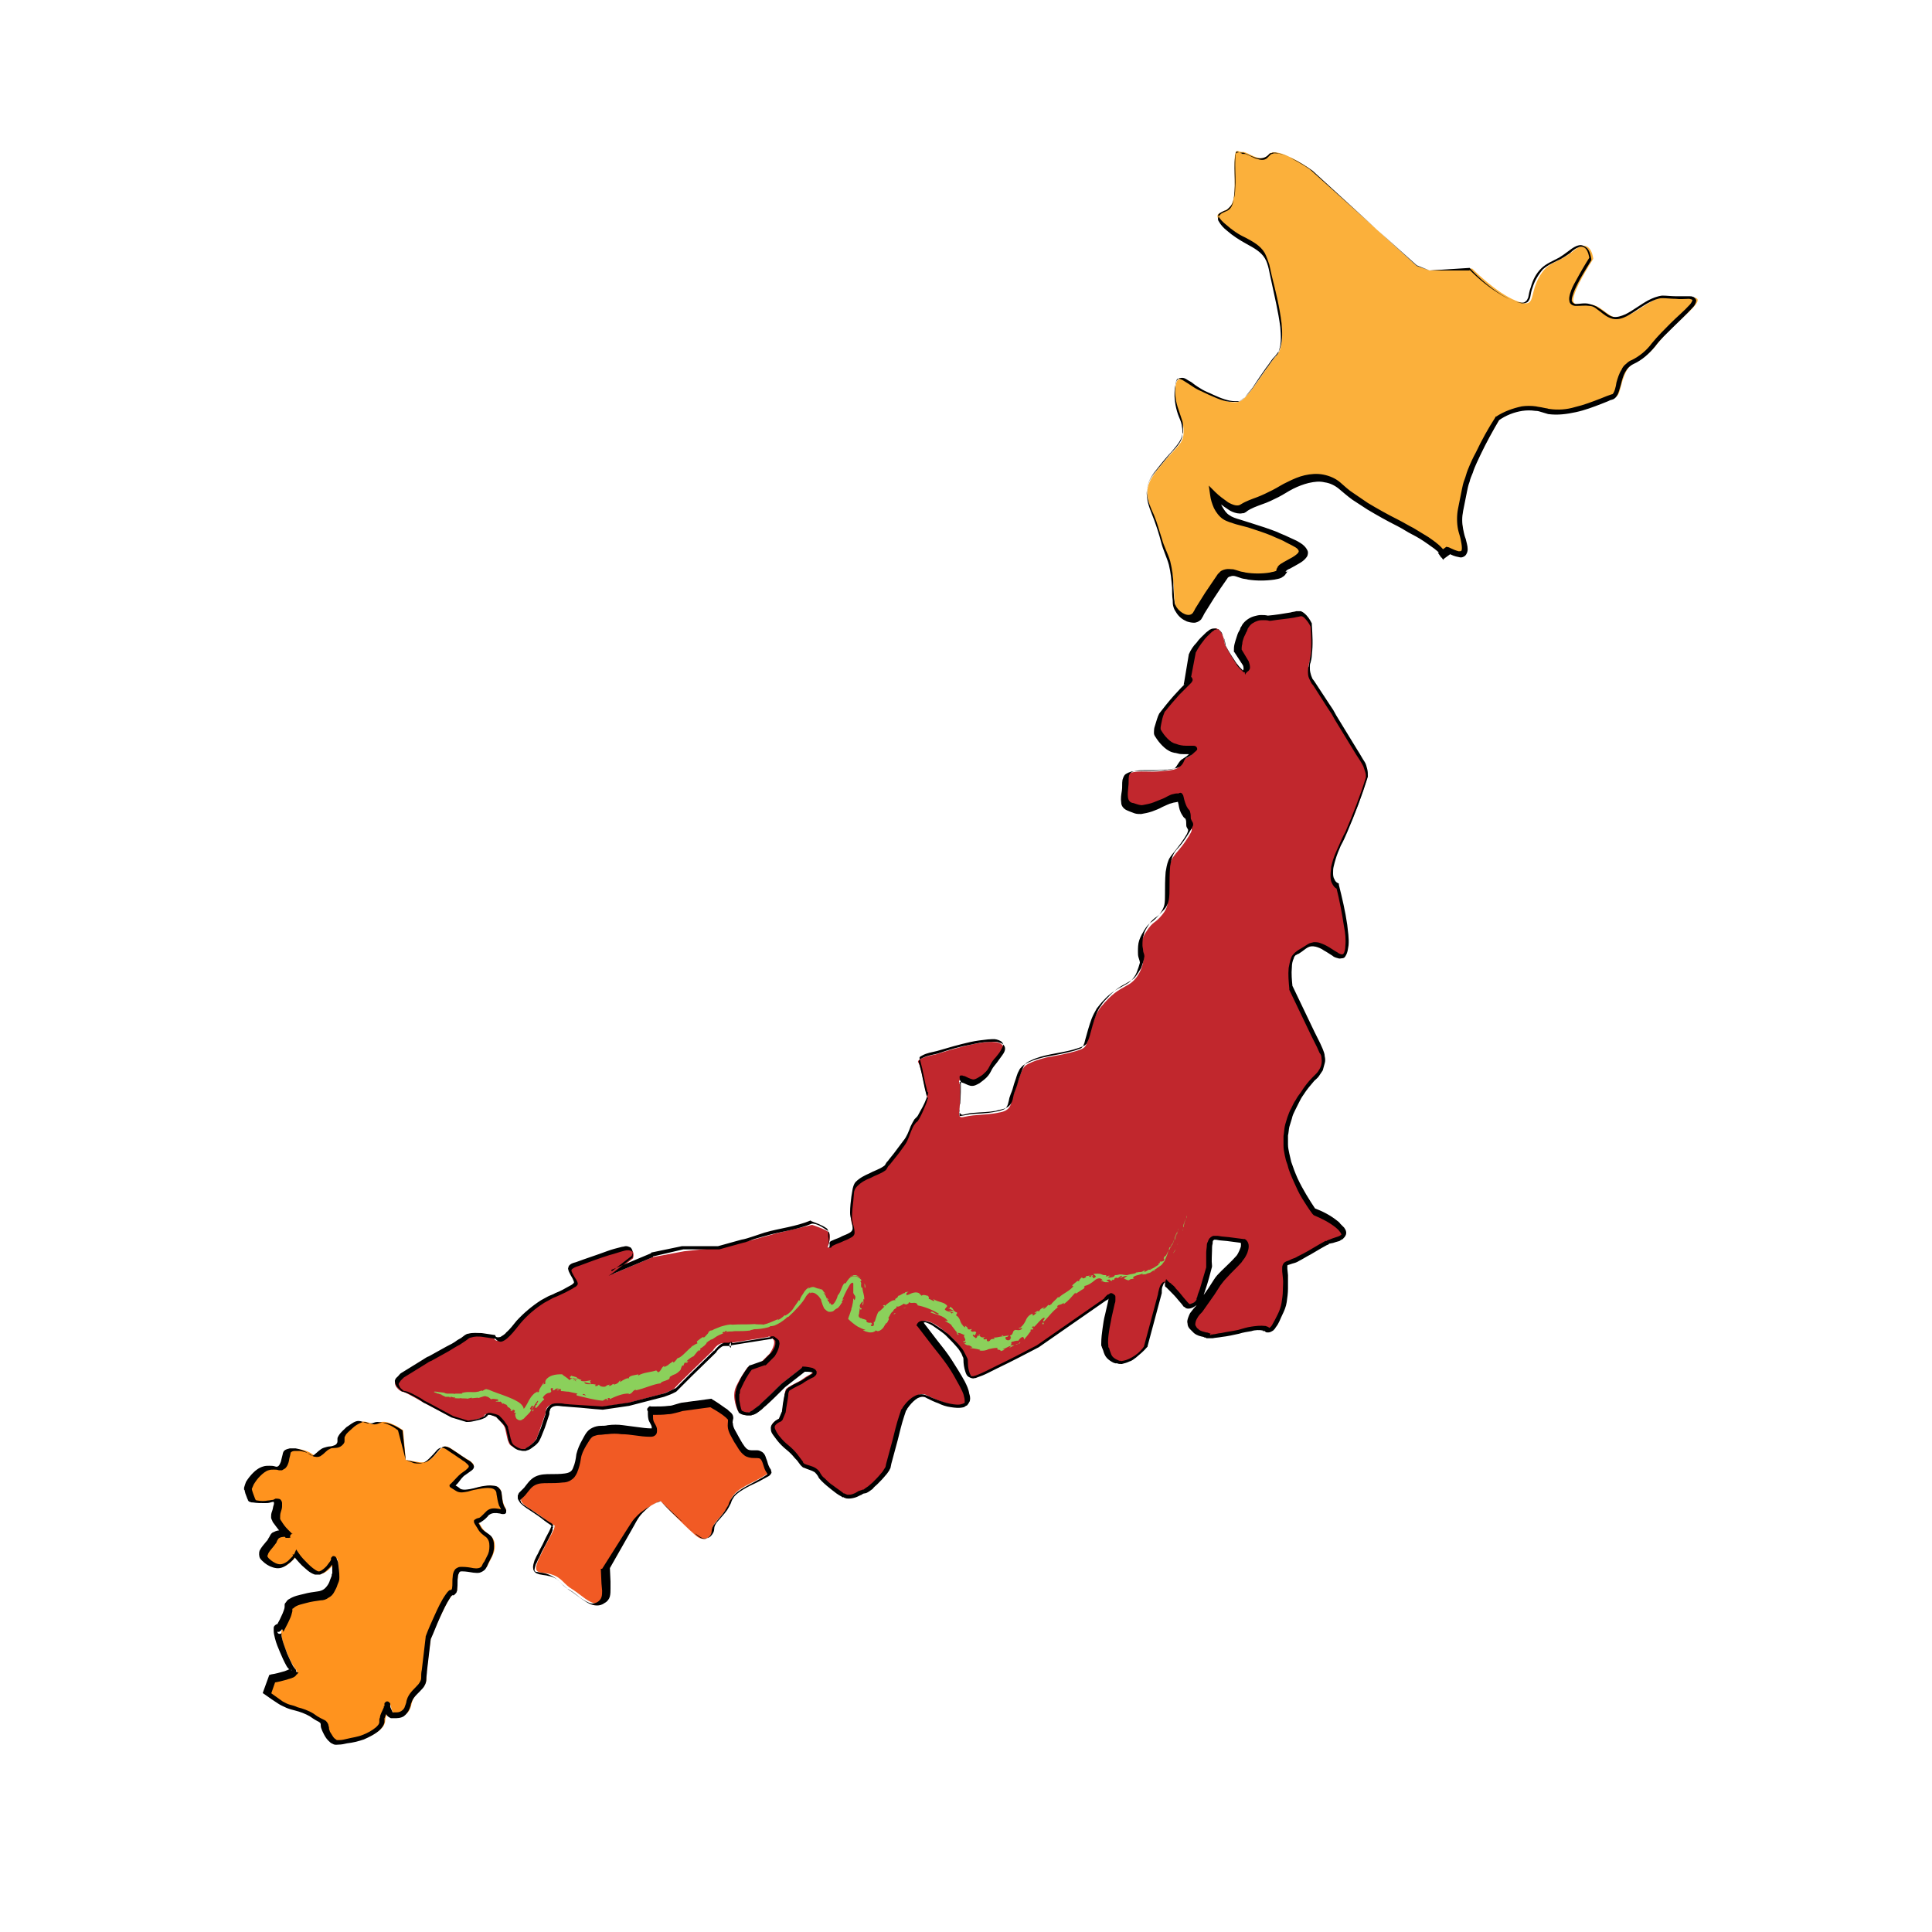 <?xml version="1.0" encoding="utf-8"?>
<!-- Generator: Adobe Illustrator 18.1.0, SVG Export Plug-In . SVG Version: 6.00 Build 0)  -->
<svg version="1.1" id="storyMap" xmlns="http://www.w3.org/2000/svg" xmlns:xlink="http://www.w3.org/1999/xlink" x="0px" y="0px"
	 viewBox="0 0 300 300" enable-background="new 0 0 300 300" xml:space="preserve">
<g id="japanMap">
	<g>
		<path fill="#C1272D" d="M128.5,193.7c0,0,0.8-2,0-2.5s-2.4-1-2.4-1l-5.5,1.3l-4,1.1l-4.8,1.1l-5.6,0.6l-4.8,0.9l-6.2,2.6l3.1-2.4
			c0,0,0.5-1.6-1-1.4c-1.5,0.2-7.6,2.5-7.6,2.5s-1.1,0.3-1.2,0.8c-0.1,0.6,1.1,1.6,0.9,2.2c-0.2,0.6-3.9,2.1-3.9,2.1
			s-2.9,1.2-5.6,4.5s-3.2,1.7-3.2,1.7s-3.6-0.8-4.5,0s-5.9,3.4-5.9,3.4l-4,2.4c0,0-0.6,0.6-0.9,1s0.5,1.4,1.1,1.5s3.1,1.6,3.1,1.6
			l4.4,2.3l2.3,0.7c0,0,2.7-0.3,2.9-0.9s1.8,0.2,1.8,0.2s1.2,1.1,1.4,1.7s0.4,2.6,1,2.8c0,0,1,0.8,1.8,0.6s2-1.3,2.2-1.9
			c0.2-0.6,1.3-3.7,1.3-3.7s-0.1-1.6,1.7-1.5s4.2,0.3,4.2,0.3l2.6,0.2l4.1-0.6l5.4-1.4c0,0,1.8-0.6,2.1-1c0.3-0.4,5.9-5.8,5.9-5.8
			s0.8-1.3,1.7-1.1c0.9,0.1,0.6,0,0.6,0l6.3-1c0,0,0-0.3,0.7,0.3c0.7,0.6-0.5,2.3-0.5,2.3l-1.4,1.4l-2,0.7c0,0-1,1.3-1.8,3
			s0.3,3.8,0.3,3.8s0.8,0.5,1.8,0.2s4.8-4.3,4.8-4.3l3.2-2.5c0,0,1.7,0,1.8,0.4c0.1,0.4-0.9,0.7-1.5,1.2c-0.6,0.5-2.5,1.2-2.7,1.7
			c-0.2,0.5-0.5,3.3-0.5,3.3l-0.5,1.2c0,0-1,0.4-1.2,1.1c-0.2,0.7,1.5,2.6,2.3,3.3c0.8,0.7,1.8,2,2.2,2.6s1.9,0.3,2.7,1.5
			c0.8,1.2,2.6,2.5,3.8,3.3s2.6-0.6,3.3-0.6c0.7,0,3.5-2.9,3.8-3.8c0.3-0.8,2.2-8.7,2.5-9.1c0.3-0.4,2-2.7,3.4-2
			c1.4,0.7,4.9,2.3,6.3,1.3s-2.7-6.6-2.7-6.6l-4.5-5.9c0,0,0.7-1.3,4,1.5c3.3,2.8,3.2,4.4,3.2,4.4s0,2.6,1.2,2.5
			c1.2-0.2,10-4.8,10-4.8l10.5-7.3c0,0,1.4-2,0.8,0.6c-0.6,2.6-1.2,5.9-0.8,6.8c0.3,0.8,0.2,1.6,1.9,2.4c1.8,0.7,4.3-2.4,4.3-2.4
			l2.2-8.2c0,0,0.1-1.6,0.8-1.8c0.7-0.2,2.9,2.8,3.3,3.3c0.4,0.5,1.6-0.3,1.9-0.9c0.3-0.6,1.5-5,1.5-5s-0.2-4.6,0.8-4.4
			c0.9,0.2,4.5,0.6,4.5,0.6s0.8,0.4,0,1.9s-2.9,2.9-4.1,4.7s-2.8,4-2.8,4s-1.9,1.8-1,2.9s2.3,0.9,2.4,1.3c0.2,0.3,4.8-0.7,4.8-0.7
			s3.6-1.1,4.3-0.4c0.8,0.7,1.3-0.1,2.2-2c0.8-1.9,0.8-2.5,0.9-4.9c0.1-2.4-0.5-3.1,0.6-3.3s4.9-2.6,5.8-3.1c0.9-0.5,3.4-0.5,2.3-2
			c-1.1-1.5-4.3-2.8-4.3-2.8s-4.4-5.8-4.5-10.9c-0.1-5.1,4.3-9.7,4.3-9.7s2.4-1.7,1.3-4.3c-1.1-2.6-4.8-9.9-4.8-9.9
			s-0.8-4.8,1.1-5.5c1.8-0.8,1.7-2.5,5.8,0.3c4.1,2.8,0.5-10.6,0.5-10.6s-2.3-0.8,0.3-6.3c2.7-5.5,4.2-10.6,4.2-10.6
			s0.2-1.1-0.7-2.4c-0.8-1.3-4.9-8.2-4.9-8.2l-2.7-4.1c0,0-1.3-1.2-0.7-3.2c0.6-2,0.3-5.9,0.3-5.9s-0.9-2-1.9-1.8s-4.6,0.7-4.6,0.7
			s-2.6-0.7-3.8,1.4c-1.2,2.1-1.1,3.7-1.1,3.7l1.3,2c0,0,0.5,1.2-0.3,1.2s-3-4.1-3-4.1s-0.4-3.7-2.3-2.1c-1.9,1.6-2.8,3.4-2.8,3.4
			l-0.8,4.2c0,0,0.9-0.1-0.4,1.1s-3.5,4-3.5,4s-1.1,2.6-0.6,3.3s1.1,1.8,2.7,2.3c1.6,0.6,3.4-0.3,2.8,0.6c-0.7,0.8-1.3,0.7-1.8,1.5
			c-0.5,0.8-0.4,1.1-2.6,1.3c-2.2,0.2-1.5,0.1-3.7,0.1c-2.2,0-2.5,0.6-2.5,2s-0.7,3.3,0.8,3.7c1.4,0.4,1.3,0.7,3.3,0.1
			s2.6-1.3,3.7-1.4c1.1-0.1,0.7-0.7,1.2,1.1s1,0.8,1,2.3s1.1,0.5-0.6,3c-1.7,2.5-2.5,2.2-2.7,5.5c-0.2,3.3,0.4,4.3-0.9,5.9
			c-1.3,1.6-1.3,0.8-2.6,2.8s-0.5,3.9-0.4,4.3c0.1,0.4-0.5,2.8-2.3,3.8s-2.5,1.4-4.2,3.4c-1.7,2-1.8,5.8-2.7,6.4
			c-0.9,0.7-5.8,1.5-5.8,1.5s-2.9,0.7-3.5,1.5c-0.6,0.8-1.1,2.9-1.6,4.1s-0.1,2.5-2,2.9c-1.9,0.4-2.3,0.3-4.3,0.5
			c-2,0.2-2.3,0.9-2.1-1.1c0.2-2,0.1-3.6,0.1-3.6c-0.8-1.7,1.3-0.1,1.8-0.1c0.6,0,2.2-0.8,2.8-2.3c0.7-1.4,3.5-3.5,1.3-4.2
			s-9.6,1.8-9.6,1.8s-3.3,0.6-2.8,1.3s1.2,5.3,1.4,5.3s-1.3,3.4-1.8,3.8s-0.7,0.8-1.3,2.5c-0.7,1.8-3.1,4.1-3.4,4.8
			c-0.3,0.8-4.8,1.7-5,3.5c-0.2,1.8-0.6,3.4-0.3,4.8c0.3,1.3,0.8,1.9-0.5,2.5c-1.3,0.6-2.8,1-2.8,1.3S128.5,193.7,128.5,193.7z"/>
		<path d="M128.5,193.7c0.1-0.4,0.3-0.8,0.3-1.3c0-0.2,0-0.4,0-0.7c0-0.2-0.1-0.5-0.3-0.6c-0.7-0.5-1.6-1.1-2.4-1.1h0
			c-2.4,1-4.8,1.2-7.2,1.9l-1.8,0.5c-0.6,0.2-1.2,0.5-1.8,0.6l-3.6,1h0h0h-5.6h0l-4.7,1.1l0,0.1l-6.2,2.6l-0.7,0.3l0.6-0.4l3.1-2.4
			l0,0.1c0.1-0.4,0.1-0.8-0.1-1.1c-0.3-0.2-0.7-0.2-1.1-0.1c-0.8,0.2-1.6,0.5-2.4,0.7c-1.6,0.5-3.2,1.1-4.8,1.7l0,0l0,0
			c-0.4,0.1-0.8,0.3-1,0.5c-0.2,0.2,0.1,0.6,0.3,1c0.2,0.4,0.5,0.7,0.6,1.1c0.1,0.3-0.2,0.5-0.3,0.6c-0.2,0.1-0.4,0.2-0.5,0.3
			c-0.7,0.4-1.5,0.8-2.2,1.1c-0.4,0.2-0.8,0.3-1.1,0.5c-0.4,0.2-0.7,0.4-1.1,0.6c-1.4,0.9-2.6,1.9-3.7,3.2c-0.5,0.6-1,1.3-1.6,1.9
			c-0.3,0.3-0.6,0.6-1,0.8c-0.2,0.1-0.4,0.2-0.7,0.1c-0.3-0.1-0.5-0.3-0.6-0.5l0.1,0.1c-0.6-0.1-1.3-0.2-2-0.3
			c-0.7-0.1-1.3-0.1-1.9,0.1c-0.1,0-0.3,0.1-0.4,0.2c-0.1,0.1-0.3,0.2-0.4,0.3c-0.3,0.2-0.6,0.4-0.9,0.6c-0.6,0.3-1.2,0.7-1.7,1
			l-1.8,1l-0.9,0.5c-0.3,0.1-0.6,0.3-0.9,0.5l-3.4,2.1l0,0c-0.2,0.2-0.3,0.3-0.5,0.5c-0.1,0.2-0.3,0.4-0.3,0.5
			c0,0.1,0.1,0.3,0.2,0.5c0.1,0.2,0.3,0.3,0.5,0.5c0.1,0.1,0.2,0.1,0.3,0.1c0.1,0,0.3,0.1,0.4,0.1c0.2,0.1,0.5,0.2,0.7,0.3
			c0.4,0.2,0.9,0.5,1.3,0.7l0.6,0.4c0.2,0.1,0.4,0.2,0.6,0.3l1.3,0.7l2.6,1.4l0,0l2.3,0.7l-0.1,0c0.8-0.1,1.7-0.2,2.4-0.6
			c0.1,0,0.2-0.1,0.2-0.1c0,0,0.1,0,0.1-0.1c0,0,0,0,0,0c0-0.1,0-0.1,0.1-0.1c0,0,0.1-0.2,0.2-0.2c0.1,0,0.2-0.1,0.2-0.1
			c0.1,0,0.3,0,0.4,0c0.5,0.1,0.9,0.2,1.3,0.4l0,0l0,0c0.3,0.3,0.6,0.6,0.9,1c0.1,0.2,0.3,0.4,0.4,0.6c0.1,0.1,0.1,0.3,0.1,0.4
			l0.1,0.3c0.1,0.4,0.2,0.9,0.3,1.3c0.1,0.2,0.1,0.4,0.2,0.6c0.1,0.2,0.2,0.3,0.3,0.4l0,0l0,0c0.3,0.2,0.6,0.4,0.9,0.5
			c0.2,0.1,0.3,0.1,0.5,0.1c0.1,0,0.2,0,0.2,0c0.1,0,0.2,0,0.2-0.1c0.6-0.3,1.2-0.8,1.6-1.3c0.1-0.1,0.2-0.3,0.2-0.4l0.2-0.5l0.4-1
			l0.7-2.1l0,0.1c0-0.3,0-0.5,0.1-0.7c0.1-0.2,0.2-0.4,0.4-0.6c0.3-0.4,0.8-0.5,1.3-0.5c0.4,0,0.8,0,1.2,0.1l1.2,0.1
			c1.6,0.1,3.1,0.2,4.7,0.3l-0.1,0l4.1-0.6l0,0l5.4-1.4l0,0c0.4-0.1,0.8-0.3,1.2-0.5c0.2-0.1,0.4-0.2,0.6-0.3c0.1,0,0.2-0.1,0.2-0.1
			l0.2-0.2l1.9-1.9l3.8-3.7l0,0.1c0.1-0.2,0.3-0.4,0.5-0.6c0.2-0.2,0.4-0.4,0.6-0.5c0.1-0.1,0.3-0.1,0.4-0.2c0.1,0,0.3,0,0.5,0
			l0.3,0l0.2-0.1l0.1-0.1h0c0,0-0.1,0.2-0.1,0.2l0,0.1c-0.1,0-0.2,0.2-0.1,0.3c0,0.1,0,0.1,0,0.2c0,0,0,0.1,0.1,0.1
			c0.1,0.1,0.1,0.1,0.1,0.1h0l0-0.7l6.3-1l-0.3,0.3c0-0.2,0.2-0.4,0.3-0.4c0.1,0,0.2,0,0.3,0c0.1,0,0.2,0.1,0.2,0.1
			c0.1,0.1,0.3,0.2,0.4,0.3c0.1,0.1,0.1,0.1,0.2,0.2c0.1,0.1,0.1,0.2,0.1,0.3c0.1,0.2,0,0.4,0,0.5c-0.1,0.7-0.4,1.2-0.7,1.7l0,0l0,0
			l-1.4,1.4l-0.1,0l-0.1,0l-2,0.7l0.1-0.1c-0.4,0.5-0.7,1-1,1.5c-0.1,0.3-0.3,0.5-0.4,0.8l-0.2,0.4c-0.1,0.2-0.1,0.3-0.2,0.4
			c-0.1,0.2-0.1,0.3-0.1,0.4c0,0.1,0,0.3-0.1,0.4c0,0.3,0,0.6,0,0.9c0.1,0.6,0.2,1.2,0.4,1.7l-0.1-0.1c0.1,0.1,0.3,0.1,0.4,0.2
			c0.1,0,0.3,0.1,0.4,0.1c0.1,0,0.3,0,0.4,0c0.1,0,0.1,0,0.2-0.1c0,0,0.1-0.1,0.2-0.1c0.1-0.1,0.2-0.1,0.4-0.3
			c0.1-0.1,0.3-0.2,0.4-0.3c0.3-0.2,0.5-0.4,0.8-0.7c1-0.9,2-1.9,3-2.9l0,0l0,0l3.2-2.5l0.1-0.2h0.1c0.5,0,0.9,0.1,1.4,0.2
			c0.1,0,0.2,0.1,0.4,0.2c0.1,0,0.1,0.1,0.2,0.2c0,0,0.1,0.1,0.1,0.2l0,0.1c0,0.1,0,0,0,0.1l0,0c0,0.3-0.2,0.4-0.3,0.5
			c-0.1,0.1-0.2,0.2-0.3,0.2c-0.4,0.2-0.8,0.4-1.1,0.6c-0.2,0.1-0.4,0.3-0.6,0.4l-0.6,0.3c-0.4,0.2-0.8,0.4-1.1,0.6
			c-0.2,0.1-0.3,0.2-0.3,0.3c-0.1,0.2-0.1,0.4-0.1,0.6c-0.1,0.8-0.3,1.7-0.4,2.6l0,0l0,0l-0.5,1.2l-0.1,0.1l-0.1,0.1
			c-0.5,0.2-1.1,0.6-1,1c0,0.1,0.2,0.5,0.3,0.7c0.2,0.3,0.3,0.5,0.5,0.7c0.4,0.5,0.8,0.9,1.3,1.3c0.5,0.4,1,0.9,1.4,1.4
			c0.2,0.3,0.4,0.5,0.6,0.8c0.1,0.1,0.2,0.3,0.3,0.4l0,0.1l0,0c0-0.1,0,0,0,0l0,0c0,0,0.1,0.1,0.1,0.1c0,0,0,0,0.1,0.1
			c0.4,0.2,1.2,0.3,1.8,0.7c0.3,0.2,0.6,0.5,0.7,0.8c0.2,0.3,0.3,0.5,0.6,0.7c0.4,0.4,0.9,0.9,1.4,1.2c0.5,0.4,1,0.7,1.5,1.1
			l0.1,0.1c0,0,0.1,0,0,0l0.1,0c0.1,0,0.2,0.1,0.2,0.1c0.1,0,0.2,0.1,0.3,0.1c0.3,0,0.5,0,0.8-0.1c0.3-0.1,0.5-0.2,0.8-0.4
			c0.1-0.1,0.3-0.1,0.5-0.2c0.1,0,0.2-0.1,0.3-0.1c0,0,0.2,0,0.1,0c0.1-0.1,0.4-0.3,0.7-0.5c0.2-0.2,0.5-0.4,0.7-0.6
			c0.4-0.4,0.9-0.9,1.3-1.4c0.2-0.2,0.4-0.5,0.5-0.7c0.1-0.1,0.1-0.2,0.2-0.3l0.1-0.5l1-3.7c0.3-1.2,0.6-2.5,1-3.7
			c0.1-0.3,0.2-0.6,0.3-0.9c0-0.1,0.1-0.2,0.2-0.3l0.1-0.2l0.3-0.4c0.4-0.5,0.9-1,1.5-1.3c0.3-0.2,0.7-0.3,1.1-0.3
			c0.4,0,0.8,0.2,1.1,0.3c0.6,0.3,1.2,0.5,1.7,0.7c0.6,0.2,1.2,0.4,1.8,0.5c0.6,0.1,1.2,0.2,1.7,0c0.1,0,0.2-0.1,0.3-0.1
			c0,0,0.1-0.1,0.1-0.1c0,0,0-0.1,0-0.1c0-0.2,0-0.5-0.1-0.8c-0.1-0.6-0.4-1.1-0.7-1.7c-0.6-1.1-1.2-2.2-1.9-3.2c-0.7-1-1.5-2-2.3-3
			l-2.3-3l-0.2-0.2l0.1-0.2c0.2-0.4,0.6-0.5,0.8-0.5c0.3,0,0.5,0,0.8,0.1c0.5,0.1,0.9,0.3,1.3,0.6c0.4,0.2,0.7,0.5,1.1,0.7
			c0.3,0.3,0.7,0.5,1,0.8c0.6,0.6,1.3,1.2,1.8,1.9c0.3,0.3,0.5,0.7,0.7,1.1c0.1,0.2,0.2,0.4,0.3,0.6c0.1,0.2,0.1,0.4,0.1,0.8l0,0
			c0,0.5,0.1,1.1,0.3,1.6c0.1,0.2,0.2,0.4,0.3,0.4c0,0,0.1,0,0.2,0c0.1,0,0.3-0.1,0.4-0.1c0.5-0.2,1-0.4,1.6-0.7l1.6-0.8
			c2.1-1,4.2-2.1,6.3-3.2l0,0l10.5-7.3l-0.1,0.1c0.1-0.2,0.2-0.3,0.4-0.5c0.1-0.1,0.2-0.2,0.3-0.2c0.1,0,0.1-0.1,0.2-0.1l0.1-0.1
			c0.1,0,0.1,0,0.2,0c0.1,0,0.4,0.2,0.5,0.3c0.1,0.1,0.1,0.2,0.1,0.3c0,0.2,0,0.3,0,0.4c0,0.2,0,0.4-0.1,0.6l-0.5,2.2
			c-0.1,0.7-0.3,1.4-0.4,2.2c-0.1,0.7-0.2,1.5-0.1,2.1c0,0.1,0,0.1,0,0.2c0,0.1,0,0.1,0.1,0.2c0.1,0.2,0.1,0.4,0.2,0.6
			c0.1,0.3,0.2,0.6,0.4,0.8c0.2,0.2,0.5,0.4,0.8,0.5l0.2,0.1l0.1,0c-0.1,0,0,0,0,0l0.1,0c0.2,0.1,0.2,0,0.4,0
			c0.6-0.1,1.2-0.4,1.8-0.8c0.6-0.4,1.1-0.9,1.5-1.5l-0.1,0.2l2.2-8.2l0,0.1c0-0.3,0.1-0.6,0.2-1c0.1-0.3,0.2-0.7,0.6-1
			c0.1,0,0.1-0.1,0.2-0.1l0.1,0l0.1,0l0-0.2l0.1-0.2h0h0l0.1,0.2c0.1,0,0.2,0.1,0.2,0.2c0.2,0.1,0.2,0.2,0.3,0.2
			c0.1,0.1,0.2,0.1,0.2,0.2c0.3,0.2,0.5,0.4,0.7,0.7c0.4,0.4,0.8,0.9,1.2,1.4l0.6,0.7l0.3,0.3c-0.1-0.1,0.1,0.1,0,0c-0.1,0,0,0,0,0
			c0.1,0,0.4-0.1,0.6-0.2c0.2-0.1,0.4-0.3,0.5-0.5c0,0,0,0,0-0.1c0,0,0,0,0,0l0-0.1c0-0.1,0.1-0.1,0.1-0.2l0.1-0.4l0.3-0.8
			c0.3-1.1,0.7-2.3,1-3.4l0,0.1c0-0.8,0-1.6,0-2.4c0-0.4,0.1-0.8,0.1-1.2c0-0.2,0.1-0.4,0.2-0.6c0-0.1,0.1-0.2,0.2-0.4
			c0.1-0.1,0.3-0.3,0.6-0.4c0.1,0,0.1,0,0.2,0l0.1,0l0.1,0l0.3,0l0.6,0.1l1.1,0.1l2.3,0.3l0.1,0l0.1,0c0.5,0.3,0.6,0.8,0.6,1.1
			c0,0.4-0.1,0.7-0.2,1c-0.1,0.3-0.3,0.6-0.4,0.8c-0.2,0.3-0.4,0.5-0.5,0.7c-0.8,0.9-1.6,1.6-2.3,2.4c-0.4,0.4-0.7,0.8-1,1.2
			l-0.9,1.4l-1.9,2.7l0,0l0,0c-0.3,0.3-0.6,0.6-0.8,1c-0.2,0.3-0.3,0.7-0.3,1c0,0.1,0.1,0.2,0.2,0.4c0.1,0.1,0.1,0.2,0.2,0.2
			c0.1,0.1,0.1,0.1,0.2,0.2c0.3,0.2,0.7,0.3,1.1,0.4c0.1,0,0.2,0,0.4,0.1c0.1,0,0.2,0.1,0.3,0.1c0.1,0,0.1,0.1,0.2,0.2l0,0
			c0-0.1,0.1,0.1-0.1-0.1l0,0l0,0l0,0c0,0-0.1-0.1-0.1-0.1c0,0-0.1,0.1-0.1,0.1c0,0,0,0.1,0,0.1h0h0h0.1l0.3-0.1
			c0.4,0,0.9-0.2,1.3-0.2c0.9-0.2,1.8-0.3,2.7-0.5l0,0c0.7-0.2,1.3-0.4,2-0.5c0.7-0.1,1.4-0.2,2.2-0.1c0.1,0,0.2,0.1,0.3,0.1
			c0.1,0,0.1,0.1,0.2,0.1l0,0l0,0c0,0,0,0,0,0l0,0l0,0c0.1,0.1,0.1,0.1,0.1,0.1c0,0,0,0,0,0c0,0,0.2-0.1,0.4-0.4
			c0.3-0.5,0.6-1.1,0.9-1.7c0.3-0.6,0.5-1.2,0.6-1.8c0.1-0.6,0.2-1.3,0.2-1.9c0-0.7,0.1-1.3,0-2l-0.1-1c0-0.2,0-0.4,0-0.6
			c0-0.2,0.1-0.6,0.4-0.8c0.3-0.2,0.5-0.2,0.7-0.3l0.2-0.1l0.2-0.1c0.3-0.1,0.6-0.2,0.9-0.4c0.6-0.3,1.2-0.6,1.7-0.9l1.7-1l0.9-0.5
			l0.1,0l0.1,0l0.1-0.1c0.1,0,0.2-0.1,0.3-0.1c0.2-0.1,0.3-0.1,0.5-0.2c0.3-0.1,0.6-0.2,0.9-0.3c0.3-0.1,0.5-0.3,0.5-0.3
			c0,0-0.1-0.3-0.3-0.5c-0.2-0.3-0.4-0.4-0.6-0.6c-1-0.8-2.2-1.4-3.4-1.9l-0.1-0.1l-0.1-0.1c-0.6-0.8-1.1-1.6-1.6-2.4
			c-0.5-0.8-0.9-1.7-1.3-2.6c-0.4-0.9-0.8-1.8-1-2.7c-0.2-0.5-0.3-0.9-0.4-1.4c-0.1-0.5-0.2-1-0.2-1.5c0-0.3,0-0.5,0-0.8l0-0.7
			c0.1-0.5,0.1-1,0.2-1.5c0.1-0.5,0.3-1,0.4-1.4c0.2-0.5,0.3-0.9,0.6-1.4c0.2-0.4,0.4-0.9,0.7-1.3c0.2-0.4,0.5-0.8,0.8-1.2
			c0.5-0.8,1.1-1.6,1.8-2.3l0,0l0,0c0.2-0.2,0.4-0.4,0.6-0.6c0.2-0.2,0.4-0.5,0.5-0.7c0.3-0.5,0.4-1.1,0.3-1.7
			c0-0.3-0.1-0.6-0.3-0.8l-0.4-0.9l-0.9-1.8l-3.4-7.1l0-0.1l0-0.1c-0.1-1.1-0.2-2.1-0.1-3.2c0.1-0.5,0.2-1.1,0.4-1.6
			c0.1-0.3,0.3-0.5,0.6-0.8c0.1-0.1,0.3-0.2,0.4-0.3c0.1-0.1,0.2-0.1,0.3-0.2c0.4-0.2,0.8-0.5,1.3-0.8c0.3-0.2,0.6-0.2,0.9-0.3
			c0.3,0,0.6,0,0.9,0.1c0.6,0.2,1,0.4,1.5,0.7c0.5,0.3,0.9,0.6,1.3,0.8c0.2,0.2,0.4,0.2,0.6,0.3c0.2,0,0.2,0,0.3-0.1
			c0.2-0.2,0.3-0.8,0.3-1.2c0.1-1,0-2-0.2-3c-0.3-2-0.7-4.1-1.2-6.1l0.3,0.3c-0.6-0.2-0.8-0.6-1-1c-0.2-0.4-0.2-0.9-0.2-1.3
			c0-0.4,0.1-0.8,0.1-1.2c0.1-0.4,0.2-0.8,0.3-1.1c0.2-0.7,0.6-1.5,0.9-2.2c0.3-0.7,0.6-1.4,1-2.1c1.2-2.8,2.3-5.6,3.2-8.5l0,0.1
			c0-0.3,0-0.6-0.1-0.9c-0.1-0.3-0.2-0.6-0.3-0.9c-0.3-0.6-0.7-1.2-1.1-1.8l-2.2-3.6l-1.1-1.8l-0.5-0.9c-0.2-0.3-0.4-0.6-0.6-0.9
			l-2.3-3.6l0.1,0.1c-0.2-0.2-0.3-0.3-0.4-0.5c-0.1-0.2-0.2-0.4-0.3-0.6c-0.2-0.4-0.2-0.8-0.2-1.3c0-0.2,0-0.4,0.1-0.6
			c0-0.2,0.1-0.4,0.1-0.6c0.1-0.4,0.1-0.7,0.2-1.1c0.2-1.5,0.1-3.1,0-4.6l0,0.1c-0.2-0.5-0.6-1-1-1.4c-0.1-0.1-0.2-0.1-0.3-0.2
			c-0.1,0-0.2,0-0.3,0c-0.3,0.1-0.6,0.1-0.9,0.2c-1.2,0.2-2.5,0.3-3.7,0.5l-0.1,0l-0.1,0c-0.3-0.1-0.6-0.1-0.9-0.1
			c-0.3,0-0.6,0-0.9,0.1c-0.6,0.2-1.1,0.5-1.4,1c-0.1,0.1-0.2,0.3-0.2,0.4c-0.1,0.2-0.1,0.3-0.2,0.4c-0.1,0.3-0.3,0.6-0.4,0.9
			c-0.1,0.3-0.2,0.6-0.2,0.9c-0.1,0.3-0.1,0.7-0.1,0.9l-0.1-0.2l1.2,2l0,0l0,0c0.1,0.3,0.2,0.6,0.2,1c0,0.2-0.2,0.5-0.4,0.6
			c-0.1,0-0.2,0.3-0.3,0.3l0,0.2h0l-0.1-0.2l0-0.1l0-0.1l0,0l-0.1,0c-0.1,0-0.2-0.1-0.3-0.2c-0.1-0.1-0.1-0.1-0.2-0.2
			c-0.1-0.1-0.2-0.2-0.3-0.3c-0.2-0.2-0.4-0.5-0.5-0.7c-0.6-0.9-1.2-1.9-1.7-2.9l0-0.1l0-0.1c-0.1-0.6-0.3-1.4-0.6-1.8
			c-0.1-0.1-0.2-0.2-0.3-0.3c0,0-0.1-0.1-0.1-0.1c0,0-0.1,0-0.2,0c-0.1,0-0.2,0.1-0.4,0.1c-0.1,0.1-0.2,0.2-0.4,0.3
			c-0.5,0.5-1,0.9-1.4,1.5c-0.4,0.5-0.8,1.1-1.1,1.7l0-0.1l-0.8,4.2l-0.4-0.4c0.1,0,0.2,0,0.4,0.1c0.2,0,0.3,0.4,0.3,0.5
			c-0.1,0.3-0.2,0.4-0.3,0.5c-0.2,0.2-0.4,0.4-0.6,0.6c-0.4,0.4-0.8,0.8-1.2,1.2c-0.8,0.9-1.5,1.7-2.2,2.6l0-0.1
			c-0.2,0.5-0.4,1-0.5,1.6c-0.1,0.5-0.3,1.2-0.1,1.4c0.3,0.5,0.6,0.9,1,1.3c0.4,0.4,0.8,0.7,1.3,0.8c0.5,0.2,1,0.3,1.6,0.3
			c0.3,0,0.6,0,0.9,0c0.1,0,0.1,0,0.2,0c0.1,0,0.2,0,0.4,0.1c0.1,0.1,0.2,0.2,0.2,0.4c0,0.1,0,0.2-0.1,0.2c-0.1,0.1-0.1,0.2-0.2,0.2
			c-0.2,0.2-0.5,0.5-0.7,0.6c-0.3,0.2-0.5,0.3-0.7,0.4c-0.2,0.2-0.3,0.3-0.4,0.6c-0.1,0.2-0.3,0.6-0.7,0.8c-0.6,0.3-1.2,0.3-1.8,0.4
			c-0.6,0-1.1,0.1-1.7,0.1c-0.6,0-1.2,0-1.7,0c-0.6,0-1.1,0-1.6,0.1c-0.5,0.1-0.9,0.3-1,0.8c-0.1,0.5,0,1.1-0.1,1.7
			c-0.1,1.1-0.3,2.4,0.8,2.5c0.6,0.2,1.1,0.4,1.5,0.3c0.5-0.1,1.1-0.2,1.6-0.4c0.5-0.2,1-0.4,1.5-0.6c0.5-0.2,1-0.6,1.6-0.7
			c0.3-0.1,0.6-0.1,0.8-0.1c0.1,0,0.1-0.1,0.3-0.1c0.2,0,0.3,0.2,0.3,0.2c0,0.1,0,0.1,0.1,0.1l0.1,0.4c0.1,0.5,0.3,1.1,0.5,1.5
			c0.1,0.1,0.1,0.2,0.2,0.3c0.1,0.1,0.3,0.3,0.3,0.5c0.1,0.3,0.1,0.7,0.1,0.9c0,0.1,0,0.2,0.1,0.3c0,0.1,0.1,0.2,0.2,0.4
			c0.1,0.2,0.1,0.5,0,0.6c-0.1,0.2-0.1,0.3-0.2,0.4c-0.6,1-1.2,2-2,2.9c-0.4,0.4-0.7,0.8-0.9,1.3c-0.2,0.5-0.3,1-0.4,1.6
			c-0.1,1.1-0.1,2.3-0.1,3.4c0,0.6,0,1.2-0.1,1.8c-0.1,0.6-0.4,1.2-0.8,1.6c-0.4,0.4-0.8,0.9-1.3,1.2c-0.4,0.3-0.8,0.7-1.1,1.2
			c-0.3,0.5-0.6,0.9-0.7,1.5c-0.2,0.5-0.2,1.1-0.2,1.6c0,0.3,0.1,0.5,0.1,0.8c0,0.3,0.2,0.5,0.2,0.9c-0.1,0.7-0.3,1.2-0.5,1.8
			c-0.3,0.5-0.6,1-1,1.5c-0.4,0.4-1,0.7-1.5,1c-1,0.5-1.9,1.2-2.6,2c-0.4,0.4-0.8,0.8-1.1,1.3c-0.3,0.4-0.6,0.9-0.8,1.5
			c-0.4,1-0.7,2.2-1,3.3c-0.1,0.3-0.2,0.6-0.3,0.8c-0.1,0.1-0.1,0.3-0.2,0.4c-0.1,0.1-0.3,0.3-0.4,0.3c-0.6,0.3-1.1,0.4-1.7,0.6
			c-2.2,0.6-4.6,0.7-6.6,1.7c-0.5,0.2-0.9,0.5-1.1,1c-0.2,0.5-0.4,1-0.6,1.6c-0.2,0.5-0.3,1.1-0.5,1.6c-0.2,0.5-0.4,1-0.5,1.6
			c-0.1,0.6-0.4,1.2-1,1.5c-0.6,0.3-1.1,0.3-1.7,0.5c-1.1,0.2-2.3,0.2-3.4,0.3c-0.6,0-1.1,0.2-1.7,0.3c-0.1,0-0.2,0-0.3-0.1
			c-0.1-0.1-0.2-0.2-0.2-0.3c-0.1-0.2,0-0.3,0-0.5c0-0.3,0-0.6,0.1-0.9c0.1-1.1,0.1-2.3,0.1-3.4l0,0.1c-0.1-0.2-0.2-0.4-0.2-0.8
			c0-0.1,0.1-0.2,0.2-0.2c0.1,0,0.2,0,0.2,0c0.1,0,0.2,0.1,0.4,0.1c0.4,0.2,0.8,0.4,1.2,0.5c0.3,0.1,0.8-0.2,1.1-0.4
			c0.4-0.2,0.7-0.5,1-0.8c0.3-0.3,0.5-0.7,0.7-1.1c0.2-0.4,0.5-0.8,0.8-1.1c0.3-0.4,0.6-0.7,0.8-1.1c0.2-0.4,0.5-0.8,0.3-1.1
			c-0.1-0.3-0.6-0.5-1-0.6c-0.4-0.1-0.9,0-1.3,0c-0.9,0.1-1.8,0.2-2.7,0.4c-1.8,0.4-3.5,0.9-5.2,1.4l0,0l0,0
			c-0.8,0.2-1.6,0.3-2.3,0.7c-0.2,0.1-0.4,0.2-0.4,0.3c-0.1,0.1,0.1,0.3,0.1,0.5c0.1,0.4,0.2,0.8,0.3,1.2l0.5,2.4
			c0.1,0.4,0.2,0.8,0.3,1.2c0,0,0,0.1,0.1,0.1c0,0,0,0,0,0c0,0-0.1,0,0,0c0,0,0,0,0,0c0.1,0.1,0,0.1,0,0.2c0,0.1,0,0.2-0.1,0.3
			c-0.1,0.2-0.1,0.4-0.2,0.6c-0.3,0.8-0.7,1.5-1.1,2.2c-0.1,0.2-0.2,0.4-0.3,0.5c-0.2,0.2-0.3,0.3-0.4,0.4c-0.2,0.3-0.4,0.7-0.6,1.1
			c-0.3,0.8-0.6,1.6-1.1,2.2c-0.5,0.7-1,1.3-1.5,2l-0.8,1c-0.1,0.2-0.3,0.3-0.4,0.5c-0.1,0.2-0.2,0.4-0.4,0.5
			c-0.7,0.5-1.5,0.7-2.2,1.1c-0.7,0.3-1.5,0.7-2.1,1.3c-0.3,0.3-0.4,0.7-0.5,1.1l-0.2,1.2c-0.1,0.8-0.2,1.6-0.2,2.5
			c0,0.4,0.1,0.8,0.2,1.2c0.1,0.4,0.2,0.8,0.2,1.2c0,0.5-0.4,0.7-0.8,0.9c-0.4,0.2-0.8,0.3-1.1,0.5c-0.4,0.2-0.8,0.3-1.2,0.5
			c-0.2,0.1-0.4,0.1-0.5,0.4C128.9,193.8,128.7,193.7,128.5,193.7z M128.5,193.7c0.2,0,0.4,0.1,0.6,0c0-0.2,0.3-0.3,0.5-0.4
			c0.4-0.2,0.8-0.3,1.2-0.5c0.4-0.2,0.8-0.3,1.1-0.5c0.4-0.2,0.8-0.4,0.8-0.9c0-0.4-0.1-0.8-0.2-1.2c-0.1-0.4-0.2-0.8-0.2-1.2
			c0-0.8,0.1-1.7,0.2-2.5l0.1-1.2c0-0.4,0.2-0.8,0.5-1.1c0.6-0.6,1.3-1,2.1-1.3c0.7-0.4,1.5-0.6,2.2-1.1c0.2-0.1,0.3-0.3,0.4-0.5
			c0.1-0.2,0.2-0.3,0.4-0.5l0.8-1c0.5-0.6,1-1.3,1.5-2c0.5-0.7,0.7-1.5,1-2.2c0.2-0.4,0.3-0.8,0.6-1.1c0.1-0.2,0.3-0.3,0.4-0.4
			c0.1-0.2,0.2-0.3,0.3-0.5c0.4-0.7,0.7-1.5,1-2.2c0.1-0.2,0.1-0.4,0.2-0.6c0-0.1,0.1-0.2,0.1-0.3c0,0,0,0,0,0c0,0,0,0,0,0
			c0.1,0,0,0,0,0c0,0,0,0-0.1-0.1c0-0.1-0.1-0.1-0.1-0.2c-0.1-0.4-0.2-0.8-0.3-1.2l-0.5-2.4c-0.1-0.4-0.2-0.8-0.3-1.2
			c0-0.1-0.1-0.2-0.1-0.3c0-0.1-0.1-0.3,0-0.4c0.1-0.2,0.3-0.3,0.5-0.4c0.8-0.4,1.6-0.5,2.4-0.7l0,0c1.7-0.6,3.5-1.1,5.2-1.4
			c0.9-0.2,1.8-0.4,2.7-0.4c0.4,0,0.9-0.1,1.4,0l0.3,0.1l0.3,0.1c0.2,0.1,0.4,0.3,0.5,0.5c0.2,0.5-0.1,1-0.4,1.4
			c-0.3,0.4-0.5,0.7-0.8,1.1c-0.3,0.4-0.6,0.7-0.8,1.1c-0.2,0.4-0.4,0.8-0.8,1.2c-0.3,0.3-0.7,0.6-1.1,0.9c-0.4,0.2-0.8,0.5-1.4,0.4
			c-0.5-0.1-0.9-0.4-1.3-0.5c-0.2-0.1-0.5-0.1-0.4-0.1c0,0.1,0.1,0.3,0.1,0.5l0,0l0,0c0,1.2,0,2.3-0.1,3.5c0,0.3,0,0.6,0,0.8
			c0,0.1,0,0.3,0,0.4c0,0.1,0,0.1,0.1,0.1c0.5-0.1,1.1-0.2,1.7-0.3c1.2-0.1,2.3-0.1,3.4-0.3c0.6-0.1,1.1-0.2,1.6-0.4
			c0.5-0.2,0.7-0.7,0.8-1.2c0.1-0.3,0.1-0.6,0.2-0.8c0.1-0.3,0.2-0.6,0.3-0.8c0.2-0.5,0.3-1.1,0.5-1.6c0.2-0.5,0.3-1.1,0.6-1.6
			c0.1-0.3,0.3-0.5,0.6-0.8c0.2-0.2,0.5-0.3,0.8-0.5c1.1-0.5,2.2-0.8,3.3-1c1.1-0.2,2.2-0.4,3.3-0.7c0.5-0.1,1.1-0.3,1.6-0.5
			c0.4-0.2,0.6-0.8,0.7-1.3c0.3-1.1,0.6-2.2,1-3.3c0.2-0.5,0.5-1.1,0.8-1.6c0.4-0.5,0.7-0.9,1.1-1.3c0.8-0.9,1.8-1.6,2.8-2.1
			c0.5-0.3,1-0.5,1.4-0.9c0.4-0.4,0.7-0.8,0.9-1.3c0.2-0.5,0.4-1.1,0.5-1.5c0-0.2-0.1-0.5-0.2-0.8c-0.1-0.3-0.1-0.6-0.1-0.9
			c0-0.6,0-1.2,0.2-1.8c0.2-0.6,0.5-1.1,0.8-1.6c0.3-0.5,0.7-1,1.2-1.3c0.4-0.3,0.8-0.7,1.2-1.2c0.3-0.4,0.6-0.9,0.7-1.4
			c0.1-0.5,0.1-1.1,0.1-1.6c0-1.1,0-2.3,0.1-3.5c0.1-0.6,0.2-1.2,0.4-1.7c0.2-0.6,0.6-1,1-1.5c0.7-0.9,1.4-1.8,1.9-2.7
			c0.1-0.2,0.2-0.5,0.2-0.6c0-0.1-0.1-0.2-0.2-0.4c-0.1-0.2-0.1-0.3-0.1-0.5c0-0.3,0-0.6-0.1-0.8c0-0.1-0.1-0.1-0.2-0.2
			c-0.1-0.1-0.2-0.2-0.3-0.4c-0.4-0.6-0.5-1.1-0.6-1.7l-0.1-0.4c0-0.1-0.1-0.1,0.1,0c0.1,0,0,0-0.1,0c-0.3,0.1-0.7,0.1-0.9,0.2
			c-0.5,0.1-1,0.4-1.5,0.6c-0.5,0.3-1.1,0.5-1.6,0.7c-0.6,0.2-1.1,0.3-1.7,0.4c-0.3,0-0.7,0-1-0.1l-0.8-0.3
			c-0.2-0.1-0.6-0.2-0.9-0.5c-0.3-0.3-0.4-0.6-0.4-0.9c-0.1-0.6,0-1.2,0.1-1.8c0.1-0.6,0-1.1,0.1-1.7c0.1-0.3,0.2-0.7,0.5-0.9
			c0.3-0.2,0.6-0.3,0.9-0.4c0.6-0.1,1.2-0.1,1.8-0.1c0.6,0,1.2,0,1.7,0c0.6,0,1.1-0.1,1.7-0.1c0.5-0.1,1.2-0.1,1.5-0.3
			c0.3-0.2,0.5-0.8,1-1.3c0.6-0.4,1-0.6,1.3-1c0,0,0.1-0.1,0.1-0.1c0,0,0,0,0,0c0,0.1,0,0.1,0.1,0.2c0.1,0,0,0,0,0c0,0-0.1,0-0.2,0
			c-0.3,0-0.6,0-0.9,0c-0.3,0-0.6,0-0.9-0.1c-0.1,0-0.3-0.1-0.5-0.1c-0.1,0-0.3-0.1-0.4-0.1c-0.6-0.2-1.1-0.6-1.5-1
			c-0.4-0.4-0.8-0.9-1.1-1.4c-0.3-0.4-0.2-0.7-0.2-1c0-0.3,0.1-0.6,0.2-0.9c0.2-0.6,0.3-1.1,0.6-1.7l0,0l0,0
			c0.7-0.9,1.4-1.8,2.2-2.7c0.4-0.4,0.8-0.9,1.2-1.3c0.2-0.2,0.4-0.4,0.6-0.6c0.1-0.1,0.2-0.2,0.1-0.2c0,0,0.1,0.2,0.1,0.2
			c0,0,0,0,0,0l-0.4,0.1l0.1-0.5l0.7-4.2l0,0l0,0c0.3-0.7,0.7-1.3,1.2-1.8c0.4-0.6,1-1.1,1.5-1.6c0.1-0.1,0.3-0.2,0.5-0.4
			c0.2-0.1,0.4-0.2,0.6-0.2c0.1,0,0.2,0,0.4,0c0.1,0,0.2,0.1,0.3,0.1c0.2,0.1,0.4,0.3,0.5,0.5c0.1,0.2,0.2,0.3,0.3,0.5
			c0.1,0.2,0.1,0.4,0.2,0.5c0.1,0.4,0.2,0.7,0.2,1.1l0-0.1c0.5,1,1.1,1.9,1.7,2.8c0.2,0.2,0.3,0.4,0.5,0.6c0.1,0.1,0.2,0.2,0.3,0.3
			c0,0,0.1,0.1,0.1,0.1c0,0,0,0,0,0.1l0.1,0l0,0l0,0l-0.1,0c0.1,0-0.2,0-0.2,0v0h0.3l0-0.1c0,0,0.1,0,0.1,0c0,0,0,0,0-0.1
			c0-0.1,0-0.4-0.1-0.6l0,0l-1.3-2l-0.1-0.1l0-0.1c0-0.4,0-0.7,0.1-1.1c0.1-0.4,0.2-0.7,0.3-1c0.1-0.3,0.2-0.7,0.4-1
			c0.1-0.2,0.2-0.3,0.2-0.5c0.1-0.1,0.2-0.3,0.3-0.5c0.4-0.6,1.1-1.1,1.8-1.3c0.4-0.1,0.7-0.2,1.1-0.2c0.4,0,0.7,0,1.1,0.1l-0.1,0
			c1.2-0.1,2.4-0.3,3.6-0.5c0.3-0.1,0.6-0.1,0.9-0.2c0.2,0,0.5,0,0.7,0c0.2,0.1,0.4,0.2,0.5,0.3c0.6,0.5,0.9,1,1.2,1.6l0,0.1l0,0.1
			c0.1,1.6,0.2,3.1,0,4.7c0,0.4-0.1,0.8-0.2,1.2c-0.1,0.2-0.1,0.4-0.1,0.5c0,0.2,0,0.3,0,0.5c0,0.3,0.1,0.7,0.2,1
			c0.1,0.2,0.1,0.3,0.2,0.5c0.1,0.1,0.2,0.3,0.3,0.4l0,0l0,0l2.3,3.5c0.2,0.3,0.4,0.6,0.6,0.9l0.5,0.9l1.1,1.8l2.2,3.6
			c0.4,0.6,0.7,1.2,1.1,1.8c0.2,0.3,0.3,0.7,0.4,1.1c0.1,0.4,0.1,0.7,0.1,1.2l0,0l0,0c-0.9,2.9-2,5.8-3.2,8.6
			c-0.3,0.7-0.6,1.4-1,2.1c-0.3,0.7-0.6,1.4-0.8,2.1c-0.1,0.3-0.2,0.7-0.3,1.1c-0.1,0.4-0.1,0.7-0.1,1c0,0.3,0,0.7,0.2,1
			c0.1,0.3,0.3,0.5,0.5,0.6l0.2,0.1l0,0.2c0.5,2,1,4.1,1.3,6.2c0.1,1,0.3,2.1,0.2,3.2c-0.1,0.5-0.1,1.1-0.5,1.7
			c-0.1,0.2-0.3,0.3-0.5,0.3c-0.2,0-0.4,0.1-0.6,0c-0.4-0.1-0.7-0.2-0.9-0.4c-0.5-0.3-0.9-0.6-1.3-0.8c-0.4-0.3-0.9-0.5-1.3-0.6
			c-0.5-0.1-0.8-0.1-1.2,0.1c-0.4,0.2-0.8,0.6-1.3,0.9c-0.1,0.1-0.2,0.1-0.4,0.2c-0.1,0.1-0.2,0.1-0.2,0.1c-0.1,0.1-0.3,0.3-0.3,0.5
			c-0.2,0.4-0.3,0.9-0.3,1.4c-0.1,1,0,2,0.1,3l0-0.1l3.4,7.1l0.9,1.8l0.4,0.9c0.1,0.3,0.3,0.7,0.3,1.1c0.1,0.4,0.1,0.8,0,1.1
			c-0.1,0.4-0.2,0.7-0.3,1.1c-0.2,0.3-0.4,0.6-0.6,0.9c-0.2,0.3-0.5,0.5-0.8,0.8l0.1-0.1c-0.6,0.7-1.2,1.4-1.7,2.2
			c-0.3,0.4-0.5,0.8-0.7,1.2c-0.2,0.4-0.4,0.8-0.6,1.2c-0.2,0.4-0.4,0.8-0.5,1.3c-0.1,0.4-0.3,0.9-0.4,1.3c-0.1,0.5-0.1,0.9-0.2,1.3
			l0,0.7c0,0.2,0,0.4,0,0.7c0,0.5,0.1,0.9,0.2,1.4c0.1,0.4,0.2,0.9,0.3,1.3c0.3,0.9,0.6,1.7,1,2.6c0.8,1.7,1.8,3.3,2.8,4.8l-0.2-0.2
			c1.3,0.5,2.5,1.1,3.6,2c0.1,0.1,0.3,0.2,0.4,0.4c0.1,0.1,0.3,0.3,0.4,0.4l0.1,0.1c0.1,0.1,0.1,0.1,0.1,0.1
			c0.1,0.1,0.1,0.2,0.2,0.3c0.1,0.2,0.2,0.5,0.1,0.8c-0.1,0.3-0.3,0.5-0.5,0.7c-0.2,0.1-0.4,0.2-0.5,0.3c-0.4,0.1-0.7,0.2-1,0.3
			l-0.5,0.1c-0.1,0-0.1,0-0.2,0.1l-0.1,0.1c0,0-0.1,0,0,0l-0.1,0l-0.9,0.5l-1.7,1c-0.6,0.3-1.2,0.7-1.8,1c-0.3,0.2-0.6,0.3-1,0.4
			l-0.3,0.1l-0.3,0.1c-0.1,0-0.2,0.1-0.2,0.1c0,0,0,0,0,0.1c0,0.1,0,0.3,0,0.4l0.1,1c0,0.7,0,1.4,0,2.1c0,0.7-0.1,1.4-0.2,2.1
			c-0.1,0.7-0.4,1.4-0.7,2c-0.3,0.6-0.5,1.3-1,1.9c-0.1,0.2-0.2,0.3-0.4,0.5c-0.2,0.1-0.4,0.3-0.8,0.3c-0.2,0-0.3,0-0.4-0.1
			c-0.1-0.1-0.3-0.2-0.3-0.2l0,0l0,0.2c0,0,0,0.2,0,0.2h0h0c0,0,0-0.2,0-0.2c0,0-0.1-0.1-0.1-0.2c-0.5-0.1-1.2-0.1-1.8,0.1
			c-0.6,0.1-1.3,0.2-1.9,0.4l0,0l0,0c-0.9,0.2-1.8,0.4-2.7,0.5c-0.5,0.1-0.9,0.1-1.4,0.2l-0.4,0l-0.2,0l-0.1,0l-0.1,0l0,0
			c0,0-0.1,0-0.1,0c-0.1,0-0.2-0.1-0.2-0.1l0,0l0,0l0,0c-0.2-0.2,0-0.1-0.1-0.1l0,0c0,0,0.1,0.1,0.1,0.1c0,0,0,0,0,0
			c-0.1,0-0.2,0-0.3-0.1c-0.5-0.1-1-0.2-1.5-0.6c-0.1-0.1-0.2-0.2-0.3-0.3c-0.1-0.1-0.2-0.2-0.3-0.3c-0.2-0.2-0.4-0.5-0.4-0.9
			c-0.1-0.3,0-0.6,0.1-0.9c0.1-0.3,0.2-0.5,0.3-0.7c0.3-0.4,0.6-0.8,1-1.2l-0.1,0.1l1.9-2.7l0.9-1.4c0.3-0.5,0.7-0.9,1.1-1.3
			c0.8-0.8,1.6-1.5,2.3-2.3c0.2-0.2,0.3-0.4,0.4-0.6c0.1-0.2,0.2-0.4,0.3-0.7c0.1-0.2,0.1-0.4,0.1-0.6c0-0.2-0.1-0.3-0.1-0.3
			l0.2,0.1l-2.3-0.3l-1.1-0.1l-0.6-0.1l-0.3,0l-0.1,0l-0.1,0c0,0,0,0,0.1,0c0.1,0,0.1-0.1,0.1,0c0,0,0,0.1-0.1,0.1
			c-0.1,0.1-0.1,0.3-0.1,0.5c-0.1,0.3-0.1,0.7-0.1,1.1c0,0.7-0.1,1.5,0,2.3l0,0.1l0,0.1c-0.3,1.2-0.6,2.3-1,3.5l-0.3,0.9
			c-0.1,0.2-0.1,0.3-0.2,0.5c0,0.1-0.1,0.2-0.1,0.2l0,0.1l-0.1,0.1c0,0-0.1,0.1-0.1,0.1c-0.2,0.3-0.5,0.5-0.8,0.7
			c-0.3,0.2-0.6,0.4-1.1,0.4c-0.1,0-0.2,0-0.4-0.1c-0.2-0.2-0.1-0.1-0.3-0.2l-0.3-0.4l-0.6-0.7c-0.4-0.5-0.8-0.9-1.2-1.3
			c-0.2-0.2-0.4-0.4-0.6-0.6c-0.1,0-0.1-0.1-0.1-0.1c0,0-0.1-0.1-0.1,0c0,0,0-0.2,0-0.2l-0.1-0.2h0h0c-0.1,0,0.2,0.2,0.1,0.2l0,0.2
			V199h-0.1c0,0,0,0.2,0,0.2c-0.1,0-0.2,0.4-0.3,0.6c-0.1,0.2-0.1,0.6-0.1,0.8l0,0.1l0,0.1l-2.2,8.2l0,0.1l-0.1,0.1
			c-0.5,0.6-1.1,1.1-1.7,1.6c-0.3,0.2-0.6,0.5-1,0.6c-0.4,0.2-0.8,0.3-1.2,0.4c-0.2,0-0.6,0-0.7-0.1l-0.1,0c0,0,0,0-0.1,0l-0.1,0
			l-0.3-0.1c-0.4-0.2-0.7-0.4-1-0.7c-0.3-0.3-0.5-0.8-0.6-1.2c-0.1-0.2-0.1-0.3-0.2-0.5c0-0.1-0.1-0.2-0.1-0.3c0-0.1,0-0.2,0-0.3
			c0-0.8,0.1-1.6,0.2-2.3c0.1-0.7,0.2-1.5,0.4-2.2l0.5-2.2c0-0.2,0.1-0.3,0.1-0.5c0-0.1,0-0.1,0-0.2c0,0,0,0,0,0c0,0,0,0,0.1,0.1
			c0.1,0,0.4,0,0.4,0c0,0,0.3,0,0.3,0v0c0,0-0.3,0-0.3,0c0,0-0.2,0.1-0.3,0.1c-0.1,0.1-0.3,0.3-0.4,0.4l-0.1,0.1l-0.1,0l-10.5,7.3
			l0,0l0,0c-2.1,1.1-4.2,2.2-6.3,3.2l-1.6,0.8c-0.6,0.3-1.1,0.5-1.7,0.7c-0.2,0.1-0.3,0.1-0.4,0.1c-0.2,0.1-0.5,0-0.7-0.1
			c-0.5-0.2-0.6-0.6-0.7-0.9c-0.2-0.6-0.3-1.2-0.3-1.9l0,0c0-0.1,0-0.3-0.1-0.4c-0.1-0.2-0.1-0.3-0.2-0.5c-0.2-0.3-0.4-0.7-0.7-1
			c-0.5-0.6-1.1-1.2-1.7-1.8c-0.3-0.3-0.6-0.5-1-0.8c-0.3-0.2-0.7-0.5-1-0.7c-0.3-0.2-0.7-0.4-1-0.5c-0.2-0.1-0.3-0.1-0.5,0
			c-0.1,0-0.2,0.1-0.2,0.1l0-0.4l2.3,3c0.8,1,1.6,2,2.3,3.1c0.7,1.1,1.4,2.2,2,3.3c0.3,0.6,0.6,1.2,0.7,1.9c0.1,0.3,0.2,0.7,0.1,1.1
			c0,0.1-0.1,0.2-0.2,0.4c-0.1,0.2-0.1,0.1-0.2,0.3c-0.2,0.1-0.4,0.2-0.5,0.3c-0.8,0.2-1.4,0.1-2.1,0c-0.7-0.1-1.3-0.3-1.9-0.6
			c-0.6-0.2-1.2-0.5-1.8-0.8c-0.3-0.2-0.5-0.2-0.7-0.2c-0.2,0-0.5,0.1-0.7,0.2c-0.5,0.3-0.9,0.7-1.3,1.2l-0.3,0.4l-0.1,0.2
			c0,0.1,0,0.1-0.1,0.1c-0.1,0.3-0.2,0.6-0.3,0.9c-0.4,1.2-0.7,2.5-1,3.7l-1,3.7l-0.1,0.5c0,0.2-0.2,0.4-0.2,0.5
			c-0.2,0.3-0.4,0.6-0.6,0.8c-0.4,0.5-0.9,1-1.3,1.4c-0.2,0.2-0.5,0.4-0.7,0.7c-0.3,0.2-0.5,0.4-0.9,0.6c-0.2,0.1-0.1,0-0.3,0.1
			c0,0-0.1,0-0.1,0c-0.1,0-0.3,0.1-0.4,0.2c-0.3,0.1-0.6,0.3-0.9,0.4c-0.3,0.1-0.7,0.2-1.1,0.2c-0.2,0-0.4,0-0.6-0.1
			c-0.1,0-0.2-0.1-0.2-0.1l-0.1,0l-0.1,0l-0.1-0.1c-0.6-0.3-1.1-0.7-1.6-1.1c-0.5-0.4-1-0.8-1.5-1.3c-0.2-0.2-0.5-0.5-0.6-0.8
			c-0.2-0.3-0.3-0.4-0.5-0.6c-0.5-0.3-1-0.4-1.7-0.7c-0.1,0-0.2-0.1-0.3-0.2c-0.1-0.1-0.1-0.1-0.1-0.1l-0.1-0.1l0,0
			c-0.1-0.1-0.2-0.3-0.3-0.4c-0.2-0.3-0.4-0.5-0.6-0.7c-0.4-0.5-0.8-0.9-1.3-1.3c-0.5-0.4-1-0.9-1.4-1.4c-0.2-0.3-0.4-0.5-0.6-0.8
			c-0.2-0.3-0.4-0.5-0.4-1c-0.1-0.5,0.3-0.9,0.5-1.1c0.3-0.3,0.6-0.4,0.9-0.6l-0.2,0.2l0.5-1.2l0,0.1c0.1-0.9,0.2-1.7,0.4-2.6
			c0-0.2,0.1-0.4,0.2-0.7c0,0,0.1-0.1,0.1-0.2c0.1-0.1,0.1-0.1,0.2-0.2c0.1-0.1,0.2-0.2,0.3-0.2c0.4-0.3,0.8-0.5,1.2-0.7l0.6-0.3
			c0.2-0.1,0.3-0.2,0.5-0.3c0.4-0.3,0.8-0.5,1.1-0.7c0.1-0.1,0.2-0.1,0.2-0.2c0.1,0,0.1-0.1,0.1,0l0,0c0,0,0-0.1,0,0l0,0
			c0,0,0,0,0,0c0,0,0,0,0,0c-0.1,0-0.1-0.1-0.2-0.1c-0.4-0.1-0.8-0.1-1.2-0.1l0.2-0.1l-3.2,2.5l0,0c-1,1-2,2-3,2.9
			c-0.3,0.2-0.5,0.5-0.8,0.7c-0.1,0.1-0.3,0.2-0.4,0.3c-0.1,0.1-0.3,0.2-0.5,0.3c-0.1,0-0.1,0.1-0.3,0.1c-0.1,0-0.2,0.1-0.3,0.1
			c-0.2,0-0.4,0-0.6,0c-0.2,0-0.4-0.1-0.6-0.1c-0.2-0.1-0.4-0.1-0.6-0.3l-0.1,0l0-0.1c-0.3-0.6-0.4-1.2-0.5-1.9c0-0.3-0.1-0.7,0-1
			c0-0.2,0-0.3,0.1-0.5c0-0.2,0.1-0.4,0.1-0.5c0-0.1,0.1-0.3,0.2-0.5l0.2-0.4c0.1-0.3,0.3-0.6,0.4-0.8c0.3-0.5,0.7-1.1,1.1-1.6
			l0.1-0.1l0.1,0l2-0.7l-0.1,0.1l1.4-1.4l0,0c0.3-0.4,0.6-0.9,0.6-1.4c0-0.1,0-0.2,0-0.3c0-0.1,0,0,0-0.1c0,0-0.1-0.1-0.1-0.1
			c-0.1-0.1-0.2-0.2-0.3-0.2c0,0-0.1-0.1-0.1-0.1c0,0,0,0,0,0c0.1,0,0.2-0.1,0.2-0.2l-0.3,0.3l-6.3,1l0-0.6l0,0c0,0,0,0,0.1,0.1
			c0,0,0,0,0.1,0.1c0,0,0,0,0,0.2c0,0.1-0.1,0.2-0.2,0.3l0,0c0,0-0.1,0-0.1,0l-0.1,0l-0.1,0l-0.2,0l-0.4,0c-0.2,0-0.3,0-0.5,0.1
			c-0.3,0.2-0.7,0.5-0.9,0.9l0,0l0,0l-3.8,3.7l-1.9,1.9l-0.2,0.2c-0.1,0.1-0.2,0.2-0.3,0.3c-0.2,0.1-0.4,0.2-0.6,0.3
			c-0.4,0.2-0.8,0.3-1.3,0.5l0,0l0,0l-5.4,1.4l0,0l0,0l-4.1,0.6l0,0l0,0c-1.6-0.1-3.1-0.3-4.7-0.4l-1.2-0.1c-0.4,0-0.8-0.1-1.2-0.1
			c-0.3,0-0.7,0.1-0.9,0.3c-0.1,0.1-0.2,0.2-0.2,0.4c-0.1,0.1-0.1,0.3-0.1,0.5l0,0.1l0,0l-0.7,2.1l-0.4,1l-0.2,0.5
			c-0.1,0.2-0.2,0.4-0.3,0.6c-0.2,0.3-0.5,0.6-0.8,0.8c-0.3,0.2-0.6,0.5-1,0.6c-0.1,0-0.2,0.1-0.3,0.1c-0.1,0-0.2,0-0.4,0
			c-0.2,0-0.4-0.1-0.6-0.1c-0.4-0.1-0.7-0.3-1-0.6l0,0c-0.3-0.2-0.4-0.4-0.5-0.6c-0.1-0.2-0.2-0.4-0.2-0.7c-0.1-0.4-0.2-0.9-0.3-1.3
			l-0.1-0.3c0-0.1-0.1-0.1-0.1-0.2c-0.1-0.2-0.2-0.3-0.4-0.5c-0.3-0.3-0.6-0.6-0.9-0.9l0.1,0c-0.4-0.2-0.8-0.3-1.1-0.4
			c-0.1,0-0.2,0-0.2,0c0,0-0.1,0-0.1,0c0,0,0-0.1,0,0c0,0,0,0.1,0,0l-0.1,0.1c0,0.1-0.1,0.1-0.2,0.2c-0.1,0.1-0.2,0.2-0.3,0.2
			c-0.4,0.2-0.8,0.3-1.3,0.4c-0.4,0.1-0.8,0.2-1.3,0.2l-0.1,0l-0.1,0l-2.3-0.7l0,0l0,0l-2.6-1.4l-1.3-0.7c-0.2-0.1-0.5-0.2-0.7-0.4
			l-0.6-0.4c-0.4-0.2-0.9-0.5-1.3-0.7c-0.2-0.1-0.4-0.2-0.7-0.3c-0.1,0-0.2-0.1-0.3-0.1c-0.2,0-0.3-0.1-0.4-0.2
			c-0.2-0.2-0.4-0.4-0.6-0.6c-0.1-0.2-0.3-0.5-0.3-0.9c0.1-0.4,0.3-0.5,0.5-0.7c0.2-0.2,0.3-0.4,0.5-0.5l0,0l0,0l3.4-2.1
			c0.3-0.2,0.6-0.4,0.9-0.5l0.9-0.5l1.8-1c0.6-0.3,1.2-0.6,1.7-1c0.3-0.2,0.6-0.3,0.8-0.5c0.1-0.1,0.3-0.2,0.4-0.3
			c0.2-0.1,0.3-0.2,0.5-0.2c0.7-0.2,1.4-0.1,2.1-0.1c0.7,0.1,1.3,0.2,2,0.3l0.1,0l0,0.1c0.1,0.3,0.4,0.3,0.8,0.2
			c0.3-0.2,0.7-0.4,0.9-0.7c0.6-0.5,1.1-1.2,1.6-1.8c1.1-1.2,2.4-2.3,3.8-3.2c0.4-0.2,0.7-0.4,1.1-0.6c0.4-0.2,0.8-0.3,1.1-0.5
			c0.8-0.3,1.5-0.7,2.2-1.1c0.2-0.1,0.4-0.2,0.5-0.3c0.1-0.1,0.3-0.2,0.2-0.4c-0.1-0.3-0.3-0.7-0.5-1c-0.1-0.2-0.2-0.4-0.3-0.6
			c0-0.1-0.1-0.3-0.1-0.4c0-0.1,0.1-0.3,0.1-0.4c0.3-0.4,0.7-0.5,1.1-0.6l0,0c1.6-0.6,3.2-1.1,4.8-1.7c0.8-0.3,1.6-0.5,2.4-0.7
			c0.2,0,0.4-0.1,0.6-0.1c0.2,0,0.5,0.1,0.7,0.2c0.2,0.2,0.3,0.4,0.3,0.6c0,0.2,0,0.4-0.1,0.7l0,0l0,0l-3.1,2.4l-0.1-0.2l6.2-2.6
			l0,0l0-0.1l4.8-1h0h0h5.6h0l3.6-1c0.6-0.1,1.2-0.3,1.8-0.5l1.8-0.6c2.4-0.7,4.8-0.9,7.2-1.9h0l0,0.1c0.8,0.3,1.7,0.6,2.4,1.1
			c0.2,0.1,0.3,0.4,0.3,0.6c0,0.2,0,0.4,0,0.7C128.8,192.8,128.6,193.3,128.5,193.7z"/>
	</g>
	<g>
		<path fill="#FF931E" d="M63,226.7l-0.4-4.6c0,0-2.4-1.8-3.7-1.2c-1.3,0.6-1.8-0.4-2.8-0.1c-0.9,0.3-2.8,1.8-2.8,2.5
			s-0.3,1.3-1.6,1.3s-2,2.1-3.2,1.2c-1.2-0.9-3.6-1.1-3.8-0.3c-0.2,0.8-0.3,1.9-0.8,2.3c-0.5,0.3-0.4-0.1-2,0
			c-1.6,0.1-3.4,2.8-3.2,3.4s0.5,1.5,0.6,1.7c0.1,0.2,1.9,0.4,3.3,0c1.4-0.4,0.4,1.8,0.4,2.6s2.1,3.1,2.3,3c0.2-0.1-2-0.8-2.5,0.5
			s-2.5,2.3-1.1,3.4c1.4,1.1,2.3,1.2,3.3,0.3s1.2-1.3,1.2-1.3s2.6,3.3,3.7,3c1.1-0.3,2-1.5,2.3-2.3c0.3-0.8,0.6,2.5,0.3,3.2
			s-0.7,2.4-2.3,2.7s-4.8,0.7-4.9,1.8c-0.1,1.2-1.8,3.8-1.4,3.4c0.3-0.3-0.9-0.6,0.4,2.8c1.3,3.4,1.8,3.1,1.8,3.6s-3.3,1.1-3.3,1.1
			l-0.8,2.3c0,0,2,1.6,3.1,2c1.1,0.4,2.8,0.7,4.1,1.6c1.3,0.9,1.6,0.7,1.7,1.5s1,2.6,2,2.5s3.1-0.5,4-0.8c0.9-0.3,2.8-1.3,2.9-2.5
			c0.1-1.3,0.8-1.9,0.8-2.5c0-0.6,0.2,1.5,0.9,1.6s2,0.2,2.4-1.8s2.3-2.3,2.3-3.9c0-1.6,0.7-6.3,0.7-6.3s2.8-7,3.7-7
			c0.9,0-0.2-3.5,1.3-3.7c1.5-0.2,3.1,0.8,3.8-0.6c0.7-1.4,1.3-2.2,1.1-3.5s-1.3-1.2-2.1-2.6c-0.8-1.4-0.2-0.1,1.2-1.8
			c1.3-1.7,3.4,0.5,2.5-1.2c-0.9-1.7,0.2-3.3-2.3-3.3c-2.4,0.1-3.8,1.2-4.8,0.4s-0.9-0.3,0.3-1.7s3.3-1.5,0.8-2.9
			c-2.4-1.4-3-2.6-4.1-1.4c-1.1,1.2-1.8,2.3-3.5,1.9C63,226.7,63,226.7,63,226.7z"/>
		<path d="M63,226.7l-0.5-4.6l0,0c-0.9-0.6-2-1.2-3.1-1.2c-0.3,0-0.5,0.1-0.8,0.2c-0.3,0.1-0.6,0.1-0.9,0c-0.6-0.1-1.1-0.5-1.6-0.2
			c-0.5,0.2-1,0.5-1.4,0.9c-0.4,0.4-0.9,0.7-1.1,1.2c-0.1,0.1-0.1,0.2-0.1,0.3c0,0.1,0,0.3,0,0.5c0,0.3-0.3,0.6-0.6,0.8
			c-0.6,0.4-1.3,0.1-1.7,0.4c-0.5,0.2-0.8,0.7-1.3,1c-0.2,0.2-0.6,0.3-1,0.2c-0.2,0-0.3-0.1-0.5-0.2c-0.1-0.1-0.2-0.2-0.3-0.2
			c-0.5-0.3-1-0.4-1.5-0.5c-0.3,0-0.5,0-0.8,0c-0.3,0-0.5,0.1-0.6,0.2c-0.1,0-0.1,0.4-0.2,0.7c-0.1,0.3-0.1,0.6-0.2,0.9
			c-0.1,0.3-0.2,0.6-0.5,0.9c-0.2,0.1-0.3,0.2-0.5,0.3c-0.2,0-0.4,0-0.5,0c-0.3-0.1-0.5-0.1-0.8-0.1c-0.3,0-0.5,0-0.8,0.1
			c-0.4,0.1-0.9,0.5-1.3,0.9c-0.4,0.4-0.7,0.8-1,1.3c-0.1,0.2-0.2,0.5-0.3,0.7c0,0.1,0.1,0.4,0.2,0.7l0.3,0.8l0.1,0.2l0,0.1l0,0
			c0.1,0.1-0.1-0.1-0.1-0.1l0,0c0,0.1,0,0,0,0c0.1,0,0.2,0.1,0.4,0.1c0.5,0.1,1.1,0.1,1.6,0c0.3,0,0.5-0.1,0.8-0.1l0.2-0.1l0.2-0.1
			c0.1,0,0.5,0,0.7,0.1c0.2,0.2,0.3,0.4,0.3,0.6c0,0.2,0,0.3,0,0.5c0,0.3-0.1,0.6-0.2,0.9c-0.1,0.3-0.1,0.6-0.1,0.8c0,0,0,0.1,0,0.2
			c0,0,0,0.1,0,0.1c0.1,0.1,0.1,0.2,0.2,0.3c0.3,0.5,0.6,0.9,1,1.3c0.2,0.2,0.4,0.4,0.6,0.6c0,0,0.1,0.1,0.1,0.1c0,0,0,0,0.1,0l0,0
			c0,0-0.2-0.1-0.2,0c0.1-0.1-0.2,0.2-0.2,0.1c0,0,0-0.1-0.1,0.2c0,0.2,0.1,0.3,0.1,0.3l0,0c0,0,0,0,0,0l-0.1,0c0,0-0.1,0-0.2-0.1
			c-0.5-0.1-1-0.1-1.4,0.1c-0.2,0.1-0.2,0.2-0.4,0.5c0,0.1-0.1,0.3-0.2,0.4c-0.1,0.1-0.2,0.3-0.3,0.4c-0.4,0.5-0.8,0.9-0.9,1.3
			c-0.1,0.2-0.1,0.3,0,0.4c0.1,0.2,0.3,0.3,0.5,0.5c0.4,0.3,0.9,0.6,1.4,0.6c0.4,0,0.8-0.2,1.2-0.5c0.2-0.2,0.4-0.4,0.6-0.6
			c0.2-0.2,0.4-0.4,0.4-0.5l0.3-0.7l0.4,0.6c0.4,0.6,0.9,1.1,1.4,1.6c0.5,0.5,1.1,1,1.6,1.2c0,0,0.1,0,0.1,0c0,0,0,0,0,0l0.1,0
			c0.2-0.1,0.3-0.1,0.4-0.2c0.3-0.2,0.5-0.4,0.7-0.6c0.2-0.3,0.4-0.5,0.6-0.8c0-0.1,0.1-0.1,0.1-0.2l0-0.1l0-0.1
			c0-0.1,0-0.1,0.2-0.3c0-0.1,0.4-0.1,0.4,0c0.1,0,0.2,0.1,0.2,0.2c0.1,0.1,0.1,0.1,0.1,0.2c0,0.1,0.1,0.1,0.1,0.2
			c0,0.1,0.1,0.2,0.1,0.3c0.1,0.8,0.2,1.5,0.2,2.3c0,0.2,0,0.4-0.1,0.7l-0.2,0.5c-0.1,0.4-0.3,0.7-0.5,1.1c-0.2,0.4-0.5,0.7-0.9,0.9
			c-0.4,0.3-0.8,0.4-1.2,0.4c-0.7,0.1-1.5,0.2-2.2,0.4c-0.7,0.2-1.4,0.3-1.9,0.7c-0.1,0.1-0.2,0.2-0.3,0.2c0,0,0,0.1,0,0.1
			c0,0,0,0.2,0,0.3c-0.1,0.4-0.2,0.8-0.4,1.2c-0.3,0.7-0.7,1.4-1,2l0,0.1c0,0,0,0,0-0.1l0,0c0,0.1,0-0.3-0.2-0.4
			c-0.2-0.1-0.2-0.1-0.3-0.1c-0.1,0-0.1,0-0.2,0.1c-0.1,0,0,0-0.1,0c-0.1,0.1,0,0,0,0.1l0,0l0,0l0,0c0,0,0,0.1-0.1,0.1
			c0,0.1,0,0.2,0,0.3c0,0.1,0.1,0.1,0.2,0.2c0.1,0,0.1,0,0.2,0c0.1,0,0.1,0,0.2-0.1c0.1-0.1,0,0.1,0,0.2c0,0.3,0.1,0.6,0.2,1
			c0.2,0.7,0.5,1.4,0.7,2c0.3,0.7,0.6,1.3,0.9,1.9c0.1,0.1,0.2,0.3,0.3,0.4c0.1,0.1,0.2,0.2,0.2,0.4c0,0,0,0.1,0,0.1l0.2,0.1l0.2,0
			v0c0-0.1-0.2,0.2-0.2,0.2c0,0.1-0.1,0-0.2,0.2c-0.2,0.3-0.4,0.3-0.5,0.4c-0.1,0-0.2,0.1-0.3,0.1c-0.2,0.1-0.4,0.1-0.6,0.2
			c-0.7,0.2-1.5,0.4-2.2,0.5l0.4-0.3l-0.8,2.3l-0.2-0.6c0.7,0.5,1.4,1,2.1,1.5c0.4,0.2,0.7,0.4,1.1,0.5c0.4,0.1,0.8,0.2,1.2,0.4
			c0.8,0.2,1.7,0.5,2.5,1c0.4,0.3,0.7,0.5,1.1,0.7c0.2,0.1,0.4,0.2,0.6,0.3c0.3,0.1,0.6,0.6,0.6,0.8c0.1,0.3,0.1,0.4,0.1,0.6
			c0.1,0.2,0.1,0.4,0.2,0.5c0.2,0.3,0.4,0.7,0.6,0.9c0.1,0.1,0.3,0.2,0.4,0.3c0.1,0,0.2,0,0.4,0c0.4,0,0.8-0.1,1.2-0.2
			c0.8-0.2,1.7-0.3,2.4-0.6c0.8-0.3,1.5-0.7,2.1-1.2c0.3-0.3,0.5-0.5,0.5-0.8l0-0.1l0-0.2c0-0.1,0-0.2,0.1-0.4
			c0-0.2,0.1-0.5,0.2-0.7c0.2-0.4,0.4-0.9,0.5-1.1c0,0,0-0.1,0-0.1l0-0.1l0,0c0,0,0,0.1,0-0.2c0-0.1,0.2-0.2,0.3-0.3
			c0.1,0,0.2,0,0.2,0c0.1,0,0.2,0.1,0.3,0.2c0.1,0.1,0,0.1,0.1,0.1l0,0.1l0,0.1l0,0.2c0,0.2,0.1,0.4,0.2,0.6
			c0.1,0.2,0.1,0.3,0.2,0.4c0,0,0.1,0.1,0.1,0l0,0l0.1,0l0.1,0c0.4,0,0.7,0,1-0.2c0.3-0.2,0.5-0.4,0.6-0.8c0.1-0.2,0.1-0.3,0.2-0.6
			c0-0.2,0.1-0.4,0.2-0.7c0.4-0.9,1.2-1.5,1.7-2.1c0.2-0.3,0.4-0.6,0.4-0.9c0-0.4,0-0.9,0.1-1.3c0.2-1.7,0.4-3.4,0.6-5.1l0-0.1l0,0
			c0.4-1.1,0.9-2.2,1.4-3.3c0.5-1.1,1-2.2,1.7-3.2c0.1-0.1,0.2-0.3,0.3-0.4c0.1-0.1,0.1-0.1,0.2-0.2c0,0,0.1-0.1,0.2-0.1
			c0,0,0.1,0,0.1,0l0.1,0l0,0c0,0,0.1,0-0.1,0c0,0,0.2-0.1,0.1,0c-0.1,0.1,0,0,0,0c0-0.1,0.1-0.2,0.1-0.3c0.1-0.5,0-1.2,0.1-1.8
			c0-0.3,0.1-0.7,0.3-1c0.1-0.2,0.3-0.3,0.5-0.4c0.2-0.1,0.4-0.1,0.6-0.1c0.7,0,1.3,0.1,1.8,0.2c0.6,0.1,1.1,0,1.3-0.3
			c0.1-0.2,0.2-0.5,0.4-0.7l0.4-0.8c0.3-0.5,0.4-1,0.4-1.6c0-0.6-0.1-1-0.5-1.4c-0.4-0.3-1-0.7-1.3-1.3c-0.2-0.3-0.3-0.5-0.5-0.8
			c0-0.1-0.1-0.1-0.1-0.3c0-0.1,0-0.1,0-0.2c0.1-0.1,0.1-0.1,0.2-0.2c0.1,0,0.1,0,0.2-0.1c0.1,0,0.2-0.1,0.4-0.1
			c0.2-0.1,0.4-0.3,0.6-0.5l0.3-0.3c0.1-0.1,0.2-0.2,0.3-0.3c0.6-0.5,1.3-0.4,1.9-0.3c0.1,0,0.3,0.1,0.4,0.1l0.1,0c0,0,0,0-0.1,0.1
			c0,0,0,0.1,0,0.1l0,0c0,0,0,0,0,0c-0.1-0.2-0.2-0.5-0.4-0.8c-0.2-0.6-0.3-1.2-0.4-1.8c0-1.2-1.6-1-2.7-0.8
			c-0.6,0.1-1.1,0.2-1.7,0.4c-0.6,0.1-1.3,0.3-1.9-0.1c-0.3-0.2-0.5-0.3-0.8-0.5c0,0-0.2-0.1-0.2-0.3c0-0.2,0.1-0.2,0.2-0.3l0.3-0.3
			c0.4-0.4,0.8-0.9,1.3-1.3l0.7-0.5c0.2-0.2,0.5-0.4,0.5-0.6c0-0.2-0.3-0.4-0.5-0.6c-0.2-0.2-0.5-0.3-0.7-0.5c-0.5-0.3-1-0.7-1.5-1
			c-0.5-0.3-1-0.8-1.5-0.8c-0.6,0-0.9,0.6-1.3,1c-0.4,0.4-0.8,0.9-1.3,1.2c-0.5,0.3-1.2,0.3-1.7,0.2L63,226.7z M63,226.7l1.7,0.4
			c0.6,0.1,1.2,0.1,1.7-0.2c0.5-0.3,0.9-0.7,1.3-1.2c0.2-0.2,0.4-0.5,0.6-0.7c0.2-0.2,0.5-0.4,0.8-0.4c0.7,0.1,1.1,0.5,1.6,0.8
			c0.5,0.3,1,0.7,1.5,1c0.2,0.2,0.5,0.3,0.8,0.5c0.2,0.2,0.5,0.4,0.6,0.8c0,0.4-0.3,0.6-0.6,0.8l-0.7,0.5c-0.5,0.3-0.8,0.8-1.2,1.3
			c-0.2,0.2-0.5,0.5-0.3,0.4c0.2,0.1,0.5,0.3,0.7,0.5c0.5,0.2,1,0.1,1.6,0c0.6-0.1,1.1-0.3,1.7-0.4c0.6-0.1,1.2-0.2,1.8-0.1
			c0.3,0,0.7,0.1,0.9,0.4c0.3,0.3,0.4,0.6,0.4,0.9c0.1,0.6,0.1,1.2,0.3,1.7c0.1,0.3,0.3,0.5,0.4,0.8c0,0,0,0.1,0,0.2l0,0.1
			c0,0,0,0.1-0.1,0.2c-0.1,0.1-0.2,0.1-0.3,0.1c-0.1,0-0.1,0-0.2,0c-0.2,0-0.3-0.1-0.5-0.1c-0.5-0.1-1.1-0.1-1.5,0.2
			c-0.1,0-0.2,0.2-0.3,0.3l-0.3,0.3c-0.2,0.2-0.5,0.4-0.8,0.6c-0.2,0.1-0.3,0.1-0.5,0.2c0,0-0.1,0,0,0c0,0,0,0,0.1-0.1
			c0-0.1,0-0.1,0-0.1c0,0,0,0.1,0.1,0.1c0.1,0.2,0.3,0.5,0.4,0.7c0.3,0.5,0.8,0.7,1.3,1.1c0.3,0.2,0.5,0.5,0.6,0.9
			c0.1,0.3,0.1,0.6,0.1,1c0,0.7-0.2,1.3-0.5,1.8l-0.4,0.8c-0.1,0.3-0.2,0.5-0.4,0.8c-0.2,0.3-0.6,0.5-0.9,0.6c-0.4,0.1-0.7,0-1,0
			c-0.6-0.1-1.2-0.2-1.7-0.2c-0.3,0-0.4,0-0.5,0.2c-0.1,0.2-0.2,0.4-0.2,0.7c-0.1,0.5,0,1.1-0.1,1.8c0,0.2,0,0.3-0.1,0.5
			c0,0.1-0.1,0.2-0.3,0.4c-0.2,0.2-0.2,0.1-0.3,0.1c-0.1,0-0.3,0.2-0.4,0.4c-0.6,0.9-1.1,2-1.6,3.1c-0.5,1.1-0.9,2.2-1.4,3.3l0-0.1
			c-0.2,1.7-0.4,3.4-0.6,5.1c0,0.4-0.1,0.8-0.1,1.3c0,0.5-0.3,1.1-0.6,1.4c-0.6,0.7-1.3,1.2-1.6,1.9c-0.1,0.2-0.1,0.3-0.2,0.5
			c0,0.2-0.1,0.4-0.2,0.7c-0.2,0.5-0.5,0.9-0.9,1.2c-0.5,0.3-1,0.3-1.5,0.3l-0.2,0l-0.1,0c-0.1,0-0.1,0-0.2,0
			c-0.2-0.1-0.4-0.2-0.5-0.3c-0.2-0.2-0.3-0.5-0.4-0.7c-0.1-0.2-0.2-0.4-0.2-0.7l0-0.2l0-0.1l0,0c0,0,0-0.1,0,0.1
			c0.1,0.1,0.2,0.2,0.3,0.2c0,0,0.1,0,0.2,0c0.1,0,0.2-0.2,0.3-0.2c0.1-0.2,0-0.1,0-0.1l0,0l0,0.1c0,0.1,0,0.2,0,0.2
			c-0.2,0.5-0.4,0.9-0.5,1.2c-0.1,0.2-0.1,0.4-0.2,0.5c0,0.1,0,0.2,0,0.3l0,0.1l0,0.2c-0.1,0.6-0.5,1-0.8,1.3
			c-0.7,0.6-1.5,1-2.4,1.4c-0.9,0.3-1.7,0.5-2.6,0.6c-0.4,0.1-0.9,0.2-1.3,0.2c-0.2,0-0.6,0.1-0.9-0.1c-0.3-0.1-0.5-0.3-0.7-0.5
			c-0.4-0.4-0.6-0.8-0.8-1.2c-0.1-0.2-0.2-0.4-0.3-0.7c-0.1-0.2-0.1-0.6-0.1-0.7c-0.1-0.2,0-0.1-0.1-0.2c-0.1-0.1-0.3-0.2-0.5-0.3
			c-0.4-0.2-0.8-0.5-1.1-0.7c-0.7-0.4-1.5-0.7-2.3-0.9c-0.4-0.1-0.8-0.2-1.3-0.4c-0.4-0.2-0.9-0.4-1.2-0.6c-0.8-0.5-1.5-1-2.2-1.5
			l-0.3-0.2l0.1-0.3l0.8-2.2l0.1-0.3l0.3-0.1c0.7-0.1,1.4-0.3,2.1-0.5c0.2-0.1,0.3-0.1,0.5-0.2l0.2-0.1c0,0,0.1-0.1,0,0
			c0,0.1,0.2,0,0.2,0c0,0,0.2,0.3,0.2,0.1v0v0v0c0,0-0.2,0-0.2,0c0,0-0.1,0-0.2-0.1c-0.1-0.1-0.3-0.3-0.4-0.5
			c-0.4-0.7-0.7-1.4-1-2.1c-0.3-0.7-0.6-1.4-0.8-2.2c-0.1-0.4-0.2-0.8-0.2-1.2c0-0.1,0-0.2,0-0.4c0-0.1,0-0.3,0.3-0.5
			c0.1-0.1,0.2-0.1,0.3-0.1c0.1,0,0.2,0,0.3,0c0.1,0,0.2,0.1,0.3,0.2c0.1,0.2,0.1,0.3,0.1,0.5c0,0.1-0.1,0.2-0.1,0.2l0,0l-0.1,0.1
			c0,0,0,0-0.1,0.1c-0.1,0-0.1,0.1-0.2,0.1c-0.1,0-0.1,0-0.3-0.1c-0.2-0.1-0.2-0.5-0.2-0.4l0-0.1c0-0.1,0-0.1,0-0.1l0.1-0.2
			c0.4-0.7,0.7-1.3,1-2c0.1-0.3,0.3-0.7,0.3-1c0-0.1,0-0.1,0-0.3c0-0.2,0.1-0.3,0.2-0.4c0.2-0.3,0.3-0.4,0.5-0.5
			c0.8-0.5,1.5-0.6,2.3-0.8c0.7-0.2,1.5-0.3,2.2-0.4c0.7-0.1,1.1-0.4,1.5-1c0.2-0.3,0.3-0.6,0.4-0.9l0.2-0.5c0-0.1,0-0.3,0.1-0.4
			c0-0.7,0-1.4-0.1-2.1c1-0.7,0.2,0.7-0.3,1.2c-0.3,0.3-0.6,0.6-0.9,0.8c-0.2,0.1-0.4,0.2-0.6,0.3l-0.1,0c-0.1,0-0.2,0-0.3,0
			c-0.2,0-0.3,0-0.4,0c-0.9-0.3-1.4-0.9-2-1.4c-0.5-0.5-1-1.1-1.5-1.7l0.7-0.1c-0.2,0.4-0.4,0.6-0.6,0.9c-0.2,0.2-0.4,0.4-0.7,0.6
			c-0.5,0.4-1.1,0.8-1.9,0.7c-0.7-0.1-1.3-0.4-1.8-0.8c-0.2-0.2-0.5-0.4-0.7-0.7c-0.2-0.3-0.2-0.9-0.1-1.2c0.3-0.6,0.7-1,1.1-1.5
			c0.1-0.1,0.2-0.2,0.2-0.3c0.1-0.1,0.1-0.2,0.2-0.3c0.1-0.2,0.3-0.7,0.7-0.8c0.7-0.4,1.4-0.3,2-0.1c0.1,0,0.2,0,0.2,0.1
			c0,0,0.1,0,0.1,0.1c0,0,0.1,0,0.1,0.1l0.1,0.1c0,0,0.1,0.1,0.1,0.3c-0.1,0.2-0.1,0.2-0.1,0.2c0,0-0.3,0.2-0.2,0.1
			c-0.1,0-0.3,0-0.3,0l-0.1,0c-0.1,0-0.1-0.1-0.1-0.1c-0.1-0.1-0.1-0.1-0.2-0.2c-0.2-0.2-0.4-0.4-0.6-0.7c-0.4-0.4-0.7-0.9-1.1-1.4
			c-0.1-0.1-0.1-0.3-0.2-0.4c0-0.1-0.1-0.2-0.1-0.3c0-0.1,0-0.1,0-0.3c0-0.4,0.1-0.6,0.2-0.9c0.1-0.3,0.1-0.6,0.2-0.8
			c0.1-0.3,0-0.5,0-0.5c0,0-0.2,0-0.5,0.1c-0.3,0.1-0.6,0.1-0.9,0.1c-0.6,0-1.2,0-1.8-0.1c-0.2,0-0.3,0-0.5-0.1
			c-0.1,0-0.2-0.1-0.2-0.1l0,0c0,0-0.1-0.2-0.1-0.1l0,0l0-0.1l-0.1-0.2l-0.3-0.8l-0.1-0.4c0-0.1,0-0.1-0.1-0.2c0-0.1,0-0.2,0-0.3
			c0.1-0.4,0.2-0.6,0.3-0.9c0.3-0.5,0.7-1,1.1-1.4c0.4-0.4,0.9-0.8,1.6-1c0.3-0.1,0.6-0.1,0.9-0.1c0.3,0,0.6,0,0.9,0.1
			c0.5,0.2,0.7-0.2,0.9-0.7c0.1-0.3,0.1-0.5,0.2-0.8l0.1-0.4c0-0.1,0.1-0.4,0.2-0.5c0.3-0.3,0.6-0.3,0.9-0.4c0.3,0,0.6,0,0.9,0
			c0.6,0.1,1.2,0.3,1.7,0.6c0.1,0.1,0.2,0.2,0.4,0.3c0.1,0.1,0.2,0.1,0.3,0.2c0.2,0.1,0.4,0,0.6-0.2c0.4-0.3,0.8-0.8,1.4-1
			c0.3-0.1,0.7-0.2,0.9-0.2c0.3,0,0.5-0.1,0.8-0.2c0.2-0.1,0.4-0.3,0.4-0.6c0-0.1,0-0.2,0-0.4c0-0.2,0.1-0.3,0.2-0.5
			c0.3-0.5,0.8-0.9,1.2-1.3c0.5-0.3,0.9-0.7,1.5-0.9c0.6-0.2,1.2,0.2,1.7,0.3c0.3,0.1,0.5,0,0.8,0c0.3-0.1,0.5-0.2,0.8-0.2
			c0.6,0,1.2,0.2,1.7,0.4c0.5,0.2,1,0.5,1.5,0.9l0,0l0,0L63,226.7z"/>
	</g>
	<g>
		<path fill="#F15A24" d="M102.6,233.1c-0.3,0-2.5,0.9-3.7,2.8c-1.2,1.9-4.4,7.4-4.4,7.4s0.1,3.3,0,4.1s-0.7,1.6-1.8,1.6
			c-1.2,0-2.4-1.3-3.8-2.2c-1.4-0.8-1.6-1.8-3.2-2.3c-1.6-0.6-3.3,0.3-2-2.5c1.3-2.8,2.4-4.4,2.4-4.9s0.5,0.3-1.6-1.3
			s-4.5-2.5-3.3-3.5s1.4-2.6,3.9-2.6s3.8,0.2,4.4-1.3c0.6-1.4,0.3-2.2,1.1-3.7s1.3-2.6,2.8-2.6s1.6-0.3,4.5,0
			c2.9,0.3,3.9,0.7,3.9-0.1s-0.8-1.1-0.7-2.2c0.1-1.1-0.8-0.7,1.4-0.8c2.3-0.1,3.2-0.7,3.5-0.7c0.3,0,4.3-0.6,4.3-0.6
			s2.1,1.3,2.8,1.9s-0.3,1.1,0.7,2.8s1.5,3.1,2.8,3.2s1.7-0.3,2.2,1.4s1.4,1.3-0.7,2.5c-2.1,1.2-4.2,1.8-4.8,3.8
			c-0.7,1.9-2.7,3.1-2.7,4.2c0,1.1-1.1,1.9-2.2,1.2S102.6,233.1,102.6,233.1z"/>
		<path d="M102.6,233.1c-0.3,0.1-0.5,0.2-0.8,0.3c-0.2,0.1-0.5,0.3-0.7,0.4c-0.5,0.3-0.9,0.7-1.3,1.1c-0.8,0.8-1.2,1.8-1.8,2.8
			l-3.3,5.8l0-0.1l0.1,2.2l0,1.1c0,0.4,0,0.8-0.1,1.2c-0.1,0.4-0.4,0.8-0.8,1c-0.4,0.3-0.8,0.4-1.2,0.4c-0.9,0-1.6-0.5-2.2-0.9
			c-0.6-0.4-1.2-0.9-1.8-1.3c-0.7-0.4-1.3-1-1.8-1.5c-0.5-0.5-1.1-0.8-1.8-0.9c-0.3-0.1-0.7-0.1-1.1-0.2c-0.2,0-0.4-0.1-0.7-0.2
			c-0.2-0.1-0.5-0.4-0.5-0.7c-0.1-0.5,0.1-0.9,0.2-1.3c0.2-0.4,0.3-0.7,0.5-1c0.3-0.7,0.7-1.3,1-2c0.3-0.7,0.7-1.3,1-2
			c0-0.1,0.1-0.2,0.1-0.2c0,0,0,0,0-0.1c0-0.1,0-0.1,0-0.2c0-0.1,0-0.1,0.1-0.2c0,0,0,0,0,0.2c0,0.2,0.1,0.3,0.1,0.3c0,0,0,0,0.1,0
			l-0.1-0.1l-0.3-0.2c-0.3-0.2-0.6-0.4-1-0.7c-0.6-0.5-1.2-0.9-1.8-1.3c-0.6-0.4-1.3-0.8-1.9-1.4c-0.1-0.2-0.3-0.4-0.4-0.7
			c0-0.2,0-0.3,0-0.5c0.1-0.1,0.1-0.3,0.2-0.4c0.4-0.4,0.5-0.5,0.8-0.8c0.4-0.5,0.9-1.3,1.7-1.7c0.8-0.4,1.7-0.4,2.4-0.4
			c0.7,0,1.5,0,2.2-0.1c0.7-0.1,1.1-0.3,1.3-0.9c0.3-0.7,0.4-1.3,0.5-2.1c0.2-0.8,0.5-1.5,0.9-2.2c0.4-0.7,0.7-1.5,1.6-1.9
			c0.4-0.2,0.9-0.3,1.3-0.3c0.4,0,0.7,0,1.1-0.1c0.8-0.1,1.6-0.1,2.3,0c0.8,0.1,1.5,0.2,2.3,0.3c0.7,0.1,1.5,0.2,2.1,0.2
			c0.2,0,0.2-0.1,0.1,0c0,0.1,0-0.1,0-0.2c0-0.2-0.2-0.5-0.4-0.9c-0.2-0.4-0.2-1-0.2-1.3c0-0.1,0-0.1,0-0.2c0-0.1,0-0.1-0.1-0.2
			c0-0.1,0-0.1,0-0.2c0-0.1,0.1-0.2,0.2-0.3c0.1-0.1,0.1-0.1,0.1-0.1c0.2-0.1,0.2,0,0.3,0l0.2,0l0.3,0c0.7,0,1.5,0,2.2-0.1
			c0.4,0,0.7-0.1,1-0.2c0.4-0.1,0.6-0.2,1.1-0.3l4.5-0.6l0.1,0l0.1,0.1c0.7,0.4,1.4,0.9,2.1,1.4c0.2,0.1,0.3,0.2,0.5,0.4
			c0.2,0.2,0.3,0.2,0.5,0.5c0.2,0.3,0.2,0.7,0.1,0.9c0,0.2-0.1,0.4,0,0.5c0,0.7,0.5,1.3,0.9,2.1c0.4,0.7,0.8,1.5,1.3,1.9
			c0.3,0.2,0.5,0.2,1,0.2l0.6,0c0.2,0,0.5,0.1,0.8,0.3c0.5,0.4,0.5,0.9,0.7,1.3c0.1,0.4,0.2,0.7,0.4,1.1l0.2,0.3
			c0,0.1,0.1,0.3,0.1,0.5c-0.2,0.4-0.4,0.5-0.6,0.6c-0.4,0.2-0.7,0.4-1.1,0.6c-0.7,0.4-1.5,0.7-2.2,1.1c-0.7,0.4-1.4,0.8-1.9,1.4
			c-0.2,0.3-0.4,0.6-0.5,1c-0.2,0.4-0.4,0.8-0.6,1.1c-0.5,0.7-1.1,1.3-1.6,1.9c-0.2,0.3-0.4,0.6-0.4,1c0,0.5-0.3,0.9-0.6,1.2
			c-0.4,0.3-0.9,0.4-1.3,0.2c-0.4-0.2-0.7-0.5-1.1-0.7c-0.6-0.6-1.2-1.1-1.8-1.7C104.9,235.5,103.7,234.3,102.6,233.1z M102.6,233.1
			c1.2,1.2,2.4,2.3,3.6,3.4c0.6,0.6,1.2,1.1,1.8,1.7c0.3,0.3,0.6,0.5,1,0.7c0.4,0.1,0.7,0.1,1-0.2c0.3-0.2,0.5-0.6,0.5-0.9
			c0-0.4,0.2-0.9,0.5-1.2c0.5-0.7,1.1-1.3,1.5-1.9c0.2-0.3,0.4-0.7,0.6-1c0.1-0.4,0.3-0.8,0.6-1.2c0.5-0.7,1.3-1.2,2-1.6
			c0.7-0.4,1.5-0.8,2.2-1.2c0.4-0.2,0.7-0.4,1-0.6c0.2-0.1,0.3-0.3,0.3-0.2c0,0.1-0.1-0.2-0.2-0.3c-0.5-0.7-0.5-1.8-1-2.1
			c-0.1-0.1-0.6-0.1-1-0.1c-0.4,0-1-0.1-1.4-0.4c-0.8-0.6-1.1-1.4-1.6-2.1l-0.6-1.1c-0.2-0.4-0.4-0.9-0.4-1.4c0-0.5,0.1-1,0-1
			c0,0-0.2-0.2-0.3-0.3l-0.5-0.4c-0.7-0.5-1.4-0.9-2.1-1.3l0.3,0.1l-4.4,0.6c-0.3,0.1-0.7,0.2-1.1,0.3c-0.4,0.1-0.8,0.2-1.2,0.2
			c-0.8,0.1-1.5,0.1-2.3,0.1l-0.3,0l-0.1,0c0,0,0,0,0.1,0c0,0,0,0,0.1-0.1c0.1-0.1,0.1-0.2,0.1-0.3c0-0.1,0-0.1,0-0.2
			c0,0,0.1,0.2,0.1,0.3c0,0.1,0,0.3,0,0.4c0,0.4,0,0.6,0.1,0.9c0.1,0.3,0.4,0.6,0.5,1.1c0,0.2,0.1,0.5-0.1,0.9
			c-0.3,0.4-0.7,0.4-0.9,0.4c-0.9,0-1.6-0.1-2.3-0.2c-0.7-0.1-1.5-0.2-2.2-0.2c-0.7-0.1-1.4-0.1-2.2,0c-0.4,0-0.8,0.1-1.2,0.1
			c-0.3,0-0.6,0.1-0.9,0.2c-0.5,0.2-0.8,0.9-1.2,1.5c-0.4,0.7-0.7,1.3-0.8,2c-0.1,0.7-0.3,1.5-0.6,2.2c-0.2,0.4-0.4,0.8-0.9,1.1
			c-0.4,0.3-0.9,0.4-1.3,0.4c-0.8,0.1-1.6,0.1-2.3,0.1c-0.8,0-1.4,0-2,0.3c-0.6,0.3-0.9,0.8-1.4,1.4c-0.2,0.3-0.6,0.6-0.8,0.8
			c-0.1,0.1-0.1,0.1-0.1,0.2c0,0,0.1,0.1,0.1,0.3c0.4,0.4,1.1,0.8,1.7,1.2c0.6,0.4,1.3,0.9,1.9,1.3c0.3,0.2,0.6,0.4,0.9,0.6l0.2,0.1
			l0.1,0.1c0,0,0.1,0,0.1,0.1c0,0,0.1,0.1,0.1,0.3c0,0.3-0.1,0.3-0.1,0.3c0,0,0,0,0,0c0-0.1,0,0.1,0,0.1c0,0.1,0,0.2,0,0.2
			c0,0.1-0.1,0.2-0.1,0.3c-0.3,0.7-0.7,1.4-1,2c-0.4,0.7-0.7,1.3-1,2c-0.2,0.3-0.3,0.7-0.5,1c-0.1,0.3-0.2,0.7-0.2,0.9
			c0,0.1,0,0.1,0.1,0.2c0.1,0.1,0.2,0.1,0.4,0.1c0.3,0.1,0.7,0.1,1.1,0.2c0.8,0.2,1.5,0.6,2.1,1.1c0.6,0.6,1,1.1,1.6,1.4
			c0.7,0.4,1.3,0.9,1.8,1.3c0.6,0.4,1.2,0.8,1.8,0.9c0.7,0,1.3-0.4,1.5-1c0.1-0.3,0.1-0.7,0.1-1l-0.1-1.1l-0.1-2.2v-0.1l0.2,0
			l3.6-5.7l0.9-1.4c0.3-0.5,0.7-0.9,1.1-1.3c0.4-0.4,0.9-0.7,1.3-1c0.2-0.1,0.5-0.3,0.7-0.4C102,233.3,102.3,233.1,102.6,233.1z"/>
	</g>
	<g>
		<path fill="#FBB03B" d="M220,41.3l-16.5-15c0,0-5.3-3.8-6.5-2.3s-3.3-0.5-4-0.4c-0.8,0.1-1.3-1.1-1.3,1.9s0.3,6-1,6.9
			c-1.3,0.9-3,0.6,0,3.1s5.5,2.3,6.3,5.8s3.3,11.5,1.3,13.8s-4.5,7-6,7.3s-3-0.5-5.3-1.5s-4.3-3.8-4.5-0.5s1.3,4.5,1.3,6.5
			S183,69,180.5,72s-3,4-1.5,7.8s1,3.5,2.3,6.5s0.8,6.8,1.3,8s2.8,2.9,3.8,1.1s3.8-5.8,3.8-5.8s0.5-1,2.5-0.3s6.7,0.5,6.6-0.5
			s6.2-2.3,2.2-4.3s-6.8-2.8-9.5-3.5s-3-4-3-4s3,3,4.5,2s2.9-1,5.8-2.8s6.4-3.3,9.4-0.5s9.3,5.8,9.3,5.8s7.3,4,6.3,4.8s1-0.8,1-0.8
			s3.3,2,2.3-1.5s-0.6-4,0.2-8c0.8-4,5.1-11,5.1-11s3.5-2.5,7.3-1.3s9.5-1.8,10.5-2s0.8-2,1.8-4s2.3-1,5-4.5s8.8-7.3,4.8-7
			s-3.5-1-7.3,1.5s-4.3,1.8-6.3,0.3s-3.5,0-4.3-1s3-6.8,3-6.8s-0.3-3.5-3-1.3s-4,1.5-5.5,4.3s-0.3,4.8-3.5,3.5s-6.8-5-6.8-5L222,42
			L220,41.3z"/>
		<path d="M220,41.2l-16.6-14.9l0,0c-1-0.7-2.1-1.3-3.2-1.9c-0.6-0.3-1.1-0.5-1.7-0.6c-0.3-0.1-0.6-0.1-0.9-0.1
			c-0.1,0.1-0.3,0.1-0.4,0.1l-0.1,0.1c-0.1,0.1-0.1,0.1-0.2,0.2c-0.5,0.5-1.3,0.6-1.9,0.4c-0.6-0.2-1.2-0.5-1.7-0.7
			c-0.2-0.1-0.2-0.1-0.4-0.1c-0.1,0-0.2,0-0.3,0c-0.1,0-0.2,0-0.3-0.1c-0.4-0.1-0.3-0.1-0.4,0.2c-0.1,0.6-0.1,1.2-0.1,1.8
			c0,1.2,0.1,2.5,0,3.7c0,0.6-0.1,1.3-0.3,1.9c-0.1,0.3-0.2,0.6-0.5,0.9c-0.1,0.1-0.3,0.3-0.4,0.4c-0.1,0.1-0.3,0.2-0.4,0.2
			c-0.3,0.1-0.6,0.3-0.8,0.4c-0.2,0.2-0.3,0.2-0.2,0.5c0.3,0.5,0.7,0.9,1.2,1.3c0.9,0.8,1.9,1.5,3,2c1.1,0.6,2.3,1.2,3,2.4
			c0.3,0.6,0.5,1.2,0.7,1.8l0.4,1.8c0.6,2.4,1.2,4.8,1.5,7.3c0.1,1.2,0.2,2.5-0.2,3.8l-0.2,0.5l-0.3,0.4c-0.2,0.3-0.4,0.5-0.6,0.7
			c-0.4,0.5-0.7,1-1.1,1.5c-0.7,1-1.4,2-2.1,3.1c-0.4,0.5-0.8,1-1.2,1.5c-0.2,0.2-0.5,0.4-0.8,0.6c-0.1,0-0.2,0.1-0.3,0.1
			c-0.1,0-0.1,0-0.2,0l-0.1,0c-0.1,0-0.3,0-0.5,0c-1.4,0-2.5-0.6-3.7-1.1c-0.6-0.3-1.1-0.5-1.7-0.8c-0.6-0.3-1.1-0.7-1.6-1
			c-0.3-0.2-0.5-0.3-0.8-0.5c-0.2-0.1-0.5-0.2-0.7-0.2c-0.2,0-0.4,0.7-0.4,1.3c-0.1,1.2,0.1,2.4,0.5,3.5c0.2,0.6,0.4,1.2,0.6,1.8
			c0.1,0.3,0.1,0.7,0.1,1c0,0.2,0,0.3,0,0.5c0,0.2,0,0.3-0.1,0.5c-0.1,0.7-0.5,1.3-0.9,1.8c-0.4,0.5-0.8,1-1.2,1.4
			c-0.8,0.9-1.6,1.9-2.3,2.8c-0.7,1-1.2,2-1.1,3.2c0.1,1.2,0.6,2.3,1.1,3.4c0.5,1.2,0.8,2.4,1.2,3.6c0.3,1.2,0.9,2.2,1.3,3.5
			c0.3,1.2,0.5,2.5,0.5,3.8l0.1,1.8c0,0.3,0.1,0.6,0.1,0.9c0,0.2,0.2,0.5,0.3,0.7c0.6,0.9,1.9,1.6,2.5,0.9c0.1-0.1,0.1-0.2,0.2-0.3
			l0.2-0.4l0.5-0.8l1-1.6c0.7-1,1.4-2.1,2.1-3.1l0,0.1c0.3-0.5,0.7-0.6,1.1-0.7c0.4-0.1,0.8,0,1.2,0c0.4,0.1,0.7,0.2,1,0.3
			c0.3,0.1,0.6,0.1,0.9,0.2c1.2,0.2,2.6,0.2,3.8,0c0.3-0.1,0.6-0.1,0.8-0.2c0.1,0,0.2-0.1,0.2-0.1c0,0,0,0,0,0c0,0,0,0,0,0l0,0
			l0-0.1l0,0c0,0,0-0.1,0.1-0.3c0.1-0.1,0.1-0.1,0.1-0.2c0.3-0.4,0.6-0.5,0.9-0.7l0.9-0.5c0.6-0.3,1.2-0.7,1.4-1
			c0.1-0.2,0.1-0.2,0-0.4c-0.1-0.2-0.4-0.4-0.6-0.5c-0.5-0.3-1.2-0.6-1.7-0.9c-0.6-0.3-1.2-0.5-1.8-0.8c-1.2-0.5-2.5-0.9-3.7-1.3
			l-1.9-0.5c-0.6-0.2-1.4-0.4-2-0.8c-0.6-0.4-1.1-1.1-1.4-1.7c-0.3-0.7-0.5-1.3-0.6-2.1l-0.2-1.4l1,1c0.6,0.6,1.3,1.1,2,1.6
			c0.7,0.4,1.5,0.7,2,0.3c0.8-0.5,1.7-0.8,2.5-1.1c0.8-0.3,1.6-0.7,2.4-1.1c0.8-0.4,1.5-0.9,2.4-1.3c0.8-0.4,1.7-0.8,2.6-1
			c0.9-0.2,1.9-0.3,2.9-0.1c1,0.2,1.9,0.6,2.6,1.2c0.7,0.6,1.3,1.2,2.1,1.7c0.7,0.5,1.5,1,2.2,1.5c1.5,0.9,3.1,1.8,4.7,2.6
			c0.8,0.4,1.6,0.9,2.4,1.3c0.8,0.5,1.5,0.9,2.3,1.4c0.7,0.5,1.5,1,2.2,1.8c0.1,0.1,0.2,0.2,0.2,0.4c0.1,0.1,0.2,0.5-0.1,0.7
			c-0.1,0.1-0.2,0.1-0.2,0.2l-0.1,0.1l0,0l0,0l0,0c0.1,0.1-0.9-1.3-0.5-0.7l0.1-0.1l0.1-0.1l1.1-0.8L225,85l0.2,0.1
			c0.4,0.2,0.9,0.4,1.3,0.5c0.4,0,0.5,0,0.5-0.5c0-0.4-0.1-0.9-0.2-1.4c-0.1-0.5-0.3-1-0.4-1.5c-0.2-1-0.2-2.2,0-3.2
			c0.2-1,0.4-2,0.6-3c0.1-0.5,0.2-1,0.4-1.5c0.2-0.5,0.3-1,0.5-1.5c0.4-1,0.8-1.9,1.3-2.8c0.9-1.9,1.9-3.7,3-5.4l0-0.1l0.1,0
			c1.2-0.8,2.6-1.3,4-1.6c0.7-0.1,1.5-0.1,2.2,0c0.4,0.1,0.7,0.1,1.1,0.2l0.5,0.1c0.2,0,0.3,0.1,0.5,0.1c1.3,0.2,2.7,0.1,4-0.3
			c1.3-0.3,2.6-0.8,3.9-1.3l1-0.4c0.3-0.1,0.8-0.3,0.9-0.3c0.3-0.3,0.5-1.1,0.6-1.8c0.2-0.7,0.4-1.4,0.8-2c0.1-0.3,0.4-0.7,0.7-0.9
			c0.3-0.3,0.6-0.5,0.9-0.6c1.2-0.6,2.3-1.5,3.1-2.6c0.9-1.1,1.9-2.1,2.9-3.1c1-1,2.1-1.9,3-2.9c0.2-0.2,0.4-0.6,0.4-0.7
			c0,0,0,0-0.1-0.1c-0.1,0-0.3-0.1-0.4-0.1c-0.6,0-1.4,0.1-2.1,0c-0.7,0-1.4-0.1-2.1-0.1c-0.6,0-1.3,0.3-1.9,0.6
			c-1.2,0.6-2.3,1.5-3.6,2.2c-0.6,0.3-1.4,0.6-2.2,0.4c-0.8-0.2-1.4-0.7-1.9-1.1c-0.3-0.2-0.5-0.4-0.8-0.6c-0.3-0.2-0.6-0.3-0.9-0.3
			c-0.6-0.1-1.3,0-2.1,0c-0.4,0-0.9-0.2-1-0.7c-0.1-0.5,0-0.8,0.1-1.2c0.2-0.7,0.5-1.3,0.9-2c0.7-1.3,1.4-2.5,2.1-3.6l0,0.1
			c-0.1-0.5-0.2-1-0.5-1.4c-0.3-0.4-0.8-0.5-1.2-0.3c-0.5,0.2-0.9,0.5-1.3,0.9c-0.4,0.3-0.9,0.6-1.4,0.9c-1,0.5-2,0.9-2.8,1.6
			c-0.7,0.8-1.3,1.8-1.6,2.8c-0.2,0.5-0.3,1-0.4,1.6c-0.1,0.3-0.2,0.5-0.4,0.7c-0.3,0.2-0.6,0.2-0.9,0.2c-0.6-0.1-1.1-0.3-1.6-0.5
			c-0.5-0.2-1-0.5-1.5-0.8c-1.9-1.2-3.5-2.6-5-4.2l0,0L222,42h0h0L220,41.2z M220,41.3l2,0.7h0h6.2h0l0-0.1c1.5,1.5,3.2,2.9,5.1,4
			c0.5,0.3,0.9,0.5,1.4,0.7c0.5,0.2,1,0.4,1.5,0.4c0.3,0,0.5,0,0.7-0.2c0.2-0.1,0.3-0.4,0.4-0.6c0.1-0.5,0.2-1.1,0.4-1.6
			c0.3-1.1,0.8-2.1,1.6-2.9c0.8-0.8,1.9-1.2,2.8-1.7c0.5-0.3,0.9-0.6,1.3-0.9c0.4-0.3,0.9-0.7,1.4-0.9c0.3-0.1,0.6-0.2,0.9-0.1
			c0.3,0.1,0.6,0.3,0.8,0.5c0.4,0.5,0.5,1.1,0.6,1.6l0,0.1l0,0.1c-0.7,1.2-1.5,2.4-2.1,3.6c-0.3,0.6-0.6,1.2-0.8,1.9
			c-0.1,0.3-0.2,0.7-0.1,0.9c0.1,0.2,0.3,0.4,0.6,0.4c0.6,0,1.4-0.2,2.1,0c0.4,0.1,0.7,0.2,1.1,0.4c0.3,0.2,0.6,0.4,0.9,0.6
			c0.6,0.4,1.1,0.9,1.7,1c0.6,0.1,1.2-0.1,1.9-0.4c1.2-0.6,2.3-1.5,3.6-2.2c0.6-0.3,1.3-0.6,2.1-0.7c0.7,0,1.4,0.1,2.1,0.1
			c0.7,0,1.3,0,2.1,0c0.2,0,0.4,0,0.6,0.1c0.1,0,0.2,0.1,0.3,0.2c0.1,0.1,0.2,0.3,0.2,0.4c-0.1,0.5-0.3,0.8-0.6,1.1c-1,1.1-2,2-3,3
			c-1,1-2,1.9-2.8,3c-0.9,1.1-2,2.1-3.3,2.7c-1.3,0.6-1.7,1.9-2,3.2l-0.3,1c-0.1,0.3-0.2,0.7-0.6,1.1c-0.1,0.1-0.3,0.2-0.3,0.2
			l-0.3,0.1c-0.1,0-0.3,0.1-0.5,0.2l-1,0.4c-1.3,0.5-2.6,1-4,1.3c-1.4,0.3-2.8,0.5-4.3,0.3l-1-0.3c-0.3-0.1-0.6-0.2-1-0.2
			c-0.7-0.1-1.3-0.1-2,0c-1.3,0.2-2.6,0.7-3.7,1.5l0.1-0.1c-1,1.7-2,3.5-2.9,5.4c-0.4,0.9-0.9,1.8-1.2,2.8c-0.2,0.5-0.4,0.9-0.5,1.4
			c-0.2,0.5-0.3,1-0.4,1.5c-0.2,1-0.4,2-0.6,3c-0.2,1-0.2,1.9,0,2.9c0.1,0.5,0.2,1,0.4,1.5c0.1,0.5,0.3,1,0.3,1.6
			c0,0.3-0.1,0.7-0.4,1c-0.4,0.3-0.7,0.3-1,0.2c-0.6-0.1-1.1-0.3-1.6-0.6l0.5,0l-1.1,0.8l-0.1,0.1l-0.1,0.1c0.4,0.6-0.6-0.8-0.5-0.7
			l0,0l0,0l0,0l0.1-0.1c0,0,0.1-0.1,0,0c-0.1,0.1,0,0.2,0,0.1c0,0-0.1-0.1-0.1-0.2c-0.5-0.6-1.3-1.1-2-1.6c-0.7-0.5-1.5-1-2.3-1.4
			c-0.8-0.4-1.5-0.9-2.3-1.3c-1.6-0.8-3.2-1.7-4.7-2.6c-0.8-0.5-1.5-1-2.3-1.5c-0.7-0.5-1.5-1.2-2.1-1.7c-0.6-0.5-1.4-0.9-2.2-1
			c-0.8-0.2-1.6-0.1-2.5,0.1c-0.8,0.2-1.6,0.5-2.4,0.9c-0.8,0.4-1.5,0.9-2.3,1.3c-0.8,0.4-1.6,0.8-2.5,1.1c-0.8,0.3-1.7,0.6-2.4,1.1
			c0,0-0.1,0.1-0.1,0.1l-0.2,0.1c-0.1,0.1-0.3,0.1-0.4,0.1c-0.3,0.1-0.6,0-0.8,0c-0.5-0.1-1-0.3-1.4-0.6c-0.8-0.5-1.5-1.1-2.2-1.7
			l0.8-0.4c0.1,0.6,0.2,1.2,0.5,1.7c0.3,0.5,0.6,1,1.1,1.3c0.4,0.3,1,0.5,1.7,0.7l1.9,0.6c1.3,0.4,2.5,0.8,3.8,1.3
			c0.6,0.3,1.2,0.5,1.8,0.8c0.6,0.3,1.2,0.5,1.8,0.9c0.3,0.2,0.6,0.4,0.9,0.8c0.1,0.2,0.3,0.4,0.3,0.7c0,0.3-0.1,0.6-0.2,0.7
			c-0.5,0.7-1.2,1-1.7,1.3l-0.9,0.5c-0.3,0.1-0.6,0.3-0.7,0.5c0,0,0,0.1,0,0c0,0,0.2-0.1,0.2,0l0.2,0v0c0,0,0,0.1,0-0.1v0
			c0,0.1-0.2,0.1-0.2,0.2c0,0.1-0.2,0.2-0.2,0.3c-0.2,0.3-0.5,0.4-0.6,0.5c-0.4,0.2-0.7,0.2-1.1,0.3c-1.4,0.2-2.8,0.2-4.1,0
			c-0.3-0.1-0.7-0.1-1-0.2c-0.3-0.1-0.6-0.2-0.9-0.3c-0.3-0.1-0.6-0.1-0.8,0c-0.2,0-0.5,0.2-0.5,0.3l0,0l0,0c-0.7,1-1.4,2-2.1,3.1
			l-1,1.6l-0.5,0.8l-0.2,0.4c-0.1,0.2-0.2,0.3-0.3,0.5c-0.3,0.3-0.7,0.5-1.1,0.5c-0.4,0-0.8-0.1-1.1-0.2c-0.7-0.3-1.2-0.7-1.6-1.3
			c-0.2-0.3-0.4-0.6-0.5-1c-0.1-0.3-0.1-0.7-0.1-1c-0.1-0.6-0.1-1.3-0.1-1.9c-0.1-1.2-0.2-2.4-0.5-3.6c-0.3-1.1-0.9-2.3-1.2-3.5
			c-0.3-1.2-0.7-2.4-1.1-3.5c-0.4-1.1-1-2.3-1.1-3.6c-0.1-0.7,0-1.4,0.2-2c0.2-0.6,0.6-1.2,1-1.7c0.8-1,1.6-1.9,2.4-2.9
			c0.8-0.9,1.8-1.8,1.9-2.9c0-0.1,0-0.3,0-0.4c0-0.2,0-0.3,0-0.4c0-0.3-0.1-0.6-0.1-0.8c-0.1-0.6-0.4-1.1-0.6-1.7
			c-0.4-1.2-0.6-2.5-0.5-3.8c0-0.3,0.1-0.7,0.2-1c0-0.2,0.1-0.4,0.2-0.5c0.1-0.1,0.2-0.2,0.2-0.2c0.1-0.1,0.2-0.1,0.3-0.1
			c0.5-0.1,0.8,0.1,1.1,0.3c0.3,0.2,0.6,0.3,0.8,0.5c0.5,0.4,1,0.7,1.5,1c0.5,0.3,1.1,0.5,1.7,0.8c1.1,0.5,2.3,1,3.4,1
			c0.1,0,0.3,0,0.4,0l0.1,0c0,0,0,0,0.1,0c0.1,0,0.1,0,0.2-0.1c0.2-0.1,0.4-0.3,0.7-0.5c0.4-0.4,0.8-0.9,1.2-1.4c0.7-1,1.4-2,2.1-3
			c0.4-0.5,0.7-1,1.1-1.5c0.2-0.3,0.4-0.5,0.6-0.7l0.2-0.3l0.1-0.4c0.4-1.1,0.3-2.4,0.2-3.6c-0.3-2.4-0.9-4.8-1.4-7.2
			c-0.3-1.2-0.4-2.5-1-3.5c-0.6-1-1.7-1.6-2.8-2.2c-1.1-0.6-2.2-1.3-3.1-2.1c-0.5-0.4-0.9-0.8-1.3-1.5c-0.1-0.2-0.1-0.4,0-0.6
			c0.1-0.2,0.3-0.4,0.4-0.5c0.3-0.2,0.6-0.3,0.8-0.4c1.1-0.4,1.2-1.8,1.3-3c0.1-1.2,0-2.5,0-3.7c0-0.6,0-1.2,0.1-1.9
			c0-0.2,0.1-0.4,0.3-0.5c0.3-0.1,0.5,0,0.6,0.1c0.1,0,0.1,0,0.2,0.1c0,0,0.1,0,0.2,0c0.2,0,0.4,0,0.5,0.1c0.6,0.2,1.1,0.6,1.7,0.7
			c0.6,0.2,1.2,0.2,1.6-0.3c0.1-0.1,0.1-0.1,0.2-0.2l0.2-0.2c0.1-0.1,0.3-0.1,0.5-0.2c0.3,0,0.7,0,1,0.1c0.6,0.1,1.2,0.4,1.8,0.7
			c1.1,0.5,2.2,1.2,3.2,1.9l0,0l0,0L220,41.3z"/>
	</g>
</g>
<g id="travalPath">
	<g>
		<g>
			<g>
				<path fill="#8BD05B" d="M184.3,188.8c0-0.1,0,0-0.1,0.2l0,0.2L184.3,188.8z"/>
				<path fill="#8BD05B" d="M183.8,190.1c-0.1,0.3-0.1,0.6,0,0.4c0-0.3,0.1-0.3,0.1-0.6c0.1-0.2,0.1-0.4,0.1-0.3
					c0-0.1,0.1-0.3,0.1-0.4C184,189.5,183.9,189.8,183.8,190.1C183.8,190.2,183.8,190.2,183.8,190.1z"/>
				<path fill="#8BD05B" d="M167.2,199.9l0.1-0.1C167.2,199.9,167.2,199.9,167.2,199.9z"/>
				<path fill="#8BD05B" d="M156.9,207.8c0.1,0,0.1-0.1,0.1-0.1C156.9,207.7,156.8,207.7,156.9,207.8z"/>
				<path fill="#8BD05B" d="M154.7,207.9c0,0,0.1,0,0.1,0C154.8,207.9,154.8,207.8,154.7,207.9z"/>
				<path fill="#8BD05B" d="M167.2,199.9l-0.3,0.1C166.8,200.2,167,200,167.2,199.9z"/>
				<path fill="#8BD05B" d="M183,193c0-0.1,0-0.1,0-0.2L183,193L183,193z"/>
				<path fill="#8BD05B" d="M172.6,198.2L172.6,198.2c0.1,0,0.1-0.1,0.2-0.1L172.6,198.2z"/>
				<path fill="#8BD05B" d="M176.9,197.5c-0.1,0-0.1,0.2-0.1,0.3c0-0.1,0.1-0.1,0.2-0.2C177,197.6,176.9,197.6,176.9,197.5z"/>
				<path fill="#8BD05B" d="M182.2,193.7l0-0.1C182.2,193.7,182.2,193.7,182.2,193.7z"/>
				<path fill="#8BD05B" d="M169.3,198.2C169.3,198.2,169.2,198.2,169.3,198.2C169.2,198.2,169.2,198.2,169.3,198.2z"/>
				<path fill="#8BD05B" d="M72.7,217.5C72.7,217.5,72.7,217.5,72.7,217.5C72.6,217.5,72.6,217.5,72.7,217.5z"/>
				<path fill="#8BD05B" d="M67.5,216.5L67.5,216.5C67.6,216.5,67.6,216.5,67.5,216.5L67.5,216.5z"/>
				<path fill="#8BD05B" d="M152,207.2L152,207.2C152,207.2,152,207.2,152,207.2z"/>
				<path fill="#8BD05B" d="M128.6,201.6c0.1,0.5-0.5-0.6-0.2,0.1C128.3,201.6,128.8,202.1,128.6,201.6z"/>
				<path fill="#8BD05B" d="M182.9,193.1l-0.1,0.2C182.9,193.2,182.9,193.1,182.9,193.1z"/>
				<path fill="#8BD05B" d="M128.3,201.7L128.3,201.7L128.3,201.7C128.3,201.7,128.3,201.7,128.3,201.7z"/>
				<path fill="#8BD05B" d="M144.5,201c0,0.1,0,0.1,0,0.2C144.5,201.2,144.5,201.1,144.5,201z"/>
				<path fill="#8BD05B" d="M150.2,205.9l-0.1-0.2C150.2,205.8,150.2,205.9,150.2,205.9z"/>
				<path fill="#8BD05B" d="M140.2,201c-0.1,0-0.2,0-0.3,0.1c0,0,0,0,0.1,0C140,201,140,201,140.2,201z"/>
				<path fill="#8BD05B" d="M136.8,203.6C136.8,203.6,136.9,203.6,136.8,203.6c0.1-0.1,0.1-0.1,0.1-0.2L136.8,203.6z"/>
				<path fill="#8BD05B" d="M82.9,218.9c-0.1,0-0.2,0-0.3,0C82.8,219,82.5,219.5,82.9,218.9z"/>
				<path fill="#8BD05B" d="M182.9,193c0,0,0,0.1,0,0.1L182.9,193C182.9,193,182.9,193,182.9,193z"/>
				<path fill="#8BD05B" d="M140.7,203c0,0-0.5,0.1-0.5,0.1C140.4,203.1,140.5,203.1,140.7,203z"/>
				<path fill="#8BD05B" d="M107.2,211.3l-0.1,0.1C107.1,211.4,107.2,211.4,107.2,211.3z"/>
				<path fill="#8BD05B" d="M139.1,203.9c-0.1,0-0.2,0-0.3,0.1c0,0,0,0.1,0,0.1L139.1,203.9z"/>
				<path fill="#8BD05B" d="M82.7,219L82.7,219L82.7,219z"/>
				<path fill="#8BD05B" d="M79.2,219c0.4,0.3,0.3-0.1,0.5-0.1c0.3,0.1,0.3,0.2,0.2,0.3c0,0.1-0.1,0.1-0.1,0.2
					c0.1-0.1,0.4,0,0.3,0.1c0,0-0.1,0-0.1,0c0,0,0,0.1,0,0.1c0,0.1,0,0.3,0.1,0.5c0,0.1,0.1,0.1,0.1,0.2c0.1,0.1,0.2,0.1,0.3,0.2
					c0.1,0,0.3,0.1,0.4,0c0.1,0,0.1,0,0.1,0c0,0,0.1,0,0.1-0.1c0.3-0.1,0.3-0.2,0.4-0.3c0.1-0.1,0.3-0.3,0.4-0.4
					c0.3-0.3,0.5-0.5,0.6-0.8c0,0,0.1,0,0.1,0c-0.2,0-0.3-0.1-0.3-0.2c0.2-0.2,0.2-0.5,0.4-0.4c-0.1,0.1-0.1,0.2-0.1,0.3l0.1-0.3
					c0.4,0-0.2,0.3-0.1,0.5c0.3-0.4,0.6-1,0.9-1.3c0.3,0.1-0.6,0.8,0,0.5l-0.5,0.4c0.6-0.1-0.3,0.3,0.3,0.2c0.6-0.6,0.6-0.8,1.2-1.3
					c0-0.2-0.2-0.1-0.2-0.3c0.3-0.5,0.6-0.6,0.8-0.7c0.1,0,0.2,0,0.4-0.1c0.1-0.1,0.1-0.1,0.1-0.2c-0.1-0.2-0.2-0.6,0.3-0.4
					c0,0-0.1,0.3-0.1,0.3c0.6,0,0.3-0.5,1.1-0.2c-0.2,0.1-0.6,0.1-0.5,0.1c0.4,0.3,0.3-0.2,0.7-0.1l0,0.3c0.4,0,0.8,0.1,1.2,0.1
					c0.4,0.1,0.9,0.2,1.4,0.3c-0.1,0.1-0.3,0.1-0.1,0.3c1.3,0.3,2.7,0.7,4,0.8c0,0,0.5-0.3,0.5-0.3c0.1,0,0.2,0.1,0.1,0.2
					c0.5,0,0-0.2,0.2-0.3c0.3-0.1,0.4,0.1,0.2,0.2c0.8-0.4,2.2-1,3.1-0.9l-0.1,0.1c0.7-0.1,0.6-0.7,1.2-0.7l-0.1,0.1
					c1.4-0.3,2.8-1,3.9-1.1c0-0.2,0.4-0.3,0.7-0.4c0.2-0.1,0.3-0.1,0.5-0.2c0.2-0.1,0.2-0.3,0.2-0.4c0.3-0.2,0.4-0.2,0.5-0.3
					c0.1,0,0.2-0.1,0.3-0.1c0.2-0.1,0.4-0.2,0.8-0.6c0.2-0.2,0.1-0.5,0.4-0.8l0.1,0.1l0.2-0.5l0.4,0l0.2-0.3
					c-0.1,0.1-0.3,0.1-0.3,0.1c0.3-0.4,1-0.8,1.1-0.8l0.8-1c0,0.1-0.1,0.2-0.2,0.4c0.4-0.6,0.2,0,0.5-0.5c-0.1,0-0.1-0.1-0.1-0.1
					c0.3-0.1,1.1-0.7,1.1-1.1v0.2c0-0.2,0.4-0.3,0.6-0.5c0,0,0,0,0.1,0l0.2-0.1l0.3-0.2c0.4-0.3,0.9-0.5,1.4-0.7
					c-0.3,0.1-0.3-0.1,0-0.2l0.2,0.1c0.2-0.1-0.3,0.1,0-0.2c0.4-0.1,0.3,0.1,0.1,0.2c0,0,0.1,0,0.2-0.1c0.1,0,0.2-0.1,0.2-0.1
					c0,0-0.1,0.1-0.1,0.1c0.2-0.1,0.7,0,1-0.1l0,0c1.1,0,1.6,0,2.5-0.1c0-0.1,0.4-0.1,0.6-0.2c0.7,0,1.4-0.1,2.2-0.3
					c0.5-0.2,0.1-0.1,0.4-0.2c0.1,0.1,0.8-0.2,0.4,0c0.9-0.4,1.1-0.5,2.1-1.3c-0.1,0.1-0.3,0.1-0.2,0.1c0.2-0.1,0.4-0.3,0.4-0.2l0,0
					c1-0.9,2.3-2.3,2.7-3.1l0,0c0,0,0.1-0.2,0.3-0.4c0.1-0.1,0.2-0.2,0.2-0.2c0.1,0,0.1-0.1,0.1-0.1c0.2-0.1,0.1,0,0.1,0
					c-0.1,0.1-0.1,0.1,0,0.1c0.3-0.2,0.8,0,1,0.2c0.3,0.2,0.5,0.5,0.7,0.8c0,0.2,0.1,0.4,0.2,0.7c0,0.1,0.1,0.2,0.1,0.3
					c0.1,0.1,0.1,0.3,0.2,0.4c0.2,0.2,0.4,0.4,0.7,0.5c0.3,0,0.6,0,0.8-0.2c0.1-0.1,0.2-0.2,0.4-0.3l0.2-0.1l0.1-0.1
					c0.3-0.3,0.4-0.6,0.6-0.8l-0.1,0c0.1-0.3,0.2-0.3,0.3-0.5c-0.1,0-0.2,0.2-0.2,0.1c0.2-0.5,0.5-1.1,0.7-1.5
					c0.1-0.2,0.3-0.5,0.4-0.7c0.1-0.2,0.3-0.4,0.4-0.4c0.1-0.1,0.2,0.1,0.2,0.1c0,0.2,0,0.7,0,1.2c-0.1,0.7,0.6,0.5,0.2,1.4
					l-0.2-0.3c0,0.4-0.1,0.9-0.2,1.3l-0.1,0.3c0,0.1,0,0.2-0.1,0.4c-0.1,0.4-0.3,0.8-0.4,1.2c0.4,0.4,1,0.9,1.5,1.2
					c0.4,0.2,0.8,0.4,1.2,0.5c-0.1,0-0.2,0.1-0.4,0c0.1,0.2,0.6,0.3,1,0.4c0.3,0,0.5,0,0.7-0.1c0.2-0.1,0.3-0.1,0.2-0.2
					c0.4,0,0.1,0.1,0.4,0.1c0.3,0,0.7-0.3,0.9-0.6c0.2-0.3,0.3-0.6,0.5-0.7c0,0,0,0.2-0.1,0.3c0-0.1,0.1-0.2,0.2-0.4
					c0.1-0.2,0.2-0.4,0.2-0.4c0-0.1,0.1-0.3-0.1-0.2c0.3-0.4,0.4-0.9,0.8-1.1c0-0.4,0.7-0.4,0.5-0.8c0.2,0.3,0.9-0.2,1.2-0.4
					c-0.1,0.2,0.3,0,0.2,0.2c0.3-0.1,0.6-0.2,0.5-0.4c0.4,0.2,0.6,0.1,0.8,0.1c0.2,0,0.5,0,0.6,0.4c1.1,0.2,2.3,0.7,3.3,1.3
					c-0.3,0.4-1.1-0.7-1.3-0.2c1,0.4,1.8,0.4,2.6,1.2c0.2,0.2-0.2,0.1-0.4,0.1c0.2,0.1,0.5,0.3,0.7,0.4c0.2,0.1,0.4,0.3,0.4,0.4
					c0.2,0.2,0.5,0.7,0.9,1.1c0,0-0.1,0-0.2-0.1c0.1,0.2,0.2,0.5,0.4,0.3l-0.2-0.1c0.1-0.4,1,0.3,1.2,0.2c-0.7,0.1,0.6,0.9-0.4,1
					c0.1,0.1,0.3,0.2,0.4,0c0.1,0.2,0.1,0.3-0.2,0.3c0.4,0.3,0.5,0.3,0.7,0.3c0.1,0,0.3,0.1,0.6,0.3c-0.1,0.1-0.2,0-0.4,0.1
					c0.5,0.1,0.9,0.1,1.6,0.3c-0.1,0.1,0,0.2-0.2,0.1c0.7,0.1,1.1,0,1.5-0.2c0.4-0.1,0.9-0.2,1.4-0.2c-0.2,0.5,0.4,0.1,0.5,0.5
					l0.6-0.2l-0.3-0.1c0.5-0.1,0.9-0.5,1.3-0.5l-0.3,0.3c0,0,0.2-0.1,0.4-0.2c0.2-0.1,0.4-0.2,0.4-0.2s-0.1,0-0.3,0
					c-0.1,0-0.3,0-0.3,0c0.4-0.4-0.2-0.4,0.4-0.6c-0.1,0.1,0.5-0.2,0.8-0.1l0,0c0.2-0.2,0.3-0.5,0.7-0.6c0.2,0,0.2,0.4,0.3,0.4
					c0-0.2,0.3-0.4,0.5-0.7c0.1-0.1,0.2-0.3,0.3-0.4c0.1-0.1,0.1-0.2,0-0.3c0,0.1,0.2,0.2,0.2,0.2c0,0-0.1-0.3-0.1-0.3
					c0.2-0.1,0.3-0.1,0.3,0c0.5-0.4-0.5-0.2,0.2-0.6c0,0.1,0,0.1,0,0.2c0.6-0.5,1-1.2,1.6-1.5c0.4,0.1-0.4,0.5,0,0.6
					c0.7-0.7,1.4-1.7,2.3-2.3l-0.2,0.1c-0.2-0.5,0.8-0.3,1-0.8c-0.1,0.1,0,0.3,0,0.3c0.4-0.3,0.6-0.5,0.9-0.8c0.3-0.3,0.6-0.7,0.9-1
					l0,0.2c0.4-0.2,0.9-0.6,1.3-0.8c0-0.2,0.3-0.3,0-0.4c0.7-0.1,1.2-0.5,1.7-0.9c0.2-0.2,0.5-0.3,0.7-0.3c0.1,0,0.2,0,0.3,0.1
					c0.1,0,0.1,0.1,0.1,0.1c0.1,0.1,0.1,0.1,0.2,0.2c-0.2-0.1-0.4-0.1-0.3,0c0,0,0.3,0.1,0.6,0.2c0.3,0,0.6,0,0.6,0
					c-0.1-0.2-0.2-0.1-0.4-0.3c0.2-0.1,0.5-0.1,0.7-0.2c-0.5,0.1,0,0.3,0.2,0.3c0,0,0-0.1,0-0.2c0.6,0.2,0-0.3,0.8-0.3l0,0.1
					c0.2-0.1,0.4-0.3,0.6-0.4c0,0,0.1,0,0.1,0l0,0c0.1,0.1,0,0.1,0,0.1c0,0-0.1,0-0.1,0.1c-0.1,0-0.1,0.1-0.1,0.2
					c0,0,0.1-0.1,0.1-0.1c0,0,0,0,0.1-0.1l0.1,0c0.2-0.1,0.5-0.2,0.8-0.2c-0.2,0.1-0.4,0.3-0.6,0.4c0.4,0.2,0.5,0.3,0.8,0.3h0
					c0,0,0.2-0.2,0.4-0.2c0.2,0,0.4-0.1,0.4-0.1l-0.2-0.1c0.4-0.5,1.1-0.3,1.7-0.8c-0.6,0.5-0.1,0.2-0.1,0.3c0.2,0,0.5-0.1,0.4,0
					c0.3-0.3,0.6-0.1,1-0.5c0,0,0.3-0.2,0.3,0c0.4-0.3-0.1,0-0.1-0.1c0.3-0.2,0.6-0.4,1-0.7c0.2-0.1,0.4-0.3,0.5-0.5
					c0.2-0.2,0.3-0.4,0.4-0.7c0.4-0.8,0.3-1,0.6-1.7c0.2-0.2,0,0.3,0,0.3c0.2-0.4,0.4-0.7,0.5-1c0,0.1,0,0,0.1-0.1
					c0.1-0.3,0-0.2,0.2-0.6c0,0.1,0,0.2,0,0.3c0.1-0.4,0.2-0.7,0.3-1.1c0.1-0.1,0,0.2,0,0.4c0.1-0.4,0.3-1.1,0.3-1.2l-0.1,0.3
					c0.1-0.2,0.1-0.1,0,0.1c-0.1,0.4-0.2,0.5-0.2,0.5l0.1-0.3c-0.2,0.2-0.4,1-0.6,1.6l0-0.3l-0.1,0.6c-0.1,0.1-0.2,0.1-0.1-0.1
					c-0.2,0.3-0.1,0.3-0.3,0.6c0,0,0,0,0,0l-0.1,0.4c0-0.1-0.1,0,0-0.2c-0.4,0.6-0.4,1-0.7,1.2l0-0.1c-0.5,0.8,0.1,0.1-0.2,0.8
					c0,0-0.1,0-0.3,0.1c-0.1,0-0.3,0-0.3,0l0,0.2c-0.1,0.1-0.2,0.2-0.2,0.1c-0.2,0.3,0.1,0,0,0.2c-0.4,0.2-1.1,0.8-1.3,0.6
					c-0.1,0.2,0.5-0.1,0,0.2c-0.3-0.2-0.5,0.3-1,0.3c0.1-0.2,0.5-0.2,0-0.2c-0.2,0.3-0.8,0.2-1.2,0.3c0,0.2-0.8,0.2-1.4,0.4
					c0,0-0.3,0-0.8-0.1l-0.2,0c-0.1,0-0.1,0-0.2,0c-0.3,0.1-0.5,0.1-0.7,0.1l0,0c0,0.3-0.6,0.4-1,0.4c0-0.2,0.1-0.2,0.3-0.3
					c0,0-0.4,0-0.3,0c-0.1,0.1-0.2,0.1-0.4,0.1l0.1-0.2c-0.1,0-0.2,0-0.3,0c-0.1,0-0.2,0-0.4-0.1c-0.4-0.2-0.9-0.1-1.3-0.1
					c0,0.1,0.2,0.2,0.3,0.3c0.1,0.1,0.1,0.2-0.3,0.4c-0.1-0.1-0.2-0.3,0-0.4c-0.1,0-0.2,0.2-0.3,0.2c0,0,0.2-0.3,0.2-0.3
					c-0.4,0-0.1,0.2-0.4,0.3c-0.1-0.1-0.2,0-0.2-0.2c0.1,0,0.2,0,0.3-0.1c-0.3,0.1-0.7,0.2-0.8,0.1c0.1,0.1,0.1,0.2-0.1,0.3
					c-0.5,0.3-0.3-0.1-0.6,0c-0.1,0.2-0.4,0.3-0.3,0.5c-0.1,0.1-0.2,0-0.3,0c-0.2,0.2-1.1,0.8-0.7,0.8l0.1,0l0,0l0,0l0,0
					c-0.6,0.8-1.6,1.1-2.3,1.8l-0.1-0.1c-0.3,0.4-0.9,0.8-1.1,1.2c-0.1,0.1-0.4,0.1-0.4,0c-0.3,0.3-0.3,0.4-0.8,0.7
					c0.2-0.4-0.2,0,0.3-0.4c-0.5,0.3-0.7,0.2-1,0.8c0-0.3-0.5,0-0.7,0.2l0.4-0.1c-0.2,0.2-0.4,0.4-0.6,0.5l-0.1-0.3
					c-0.6,0.2-0.9,0.7-1.1,1.2c-0.1,0.2-0.3,0.5-0.4,0.6c-0.1,0.1-0.2,0.2-0.3,0.3c-0.1,0.1-0.2,0.1-0.3,0.1c0,0.1,0.1,0.1,0.2,0.1
					c0,0,0.1-0.1,0.2-0.1c0.1,0,0.1,0,0.1,0.1c-0.3,0.4-0.9,0.2-1,0.2c-0.6,0.1-0.2,0.7-0.9,0.9c0.1,0.1,0.4,0.4-0.1,0.7
					c-0.5,0.1-0.7-0.3-0.5-0.5c0.1,0,0.2,0,0.2,0c0.1-0.1,0.3-0.2,0.1-0.3l0,0.1c-0.3,0-0.9,0.2-0.8-0.1c-0.3,0.2-0.1,0.2,0.2,0.2
					c-0.6,0-0.9,0.2-1.6,0.2c0.1,0.1,0.2,0.2,0.1,0.2c-0.9,0-0.4,0.3-1,0.4c-0.4-0.2,0.1-0.5-0.5-0.3c-0.4-0.1-0.1-0.3,0.1-0.4
					c-0.3,0.1-0.5,0.1-0.7,0c-0.1-0.1-0.2-0.2-0.3-0.3c0,0,0.2,0,0.2-0.1c-0.1,0-0.2,0-0.2,0c0,0,0,0.3,0,0.3
					c-0.1-0.1-0.2-0.1-0.1-0.2c-0.2,0.1-0.1,0.4-0.4,0.5c-0.1-0.2-0.6-0.3-0.4-0.6c0.4,0.5,0.2-0.3,0.6,0c-0.1,0-0.2-0.1-0.2-0.2
					c0,0,0.1,0,0.1,0c-0.2-0.6-0.5,0.1-0.9-0.4c0.2,0,0.2-0.3,0.1-0.4c0.2,0.2-0.2,0.3-0.5,0.2c-0.1-0.5-0.4-0.4-0.5-0.6l0.1,0.3
					c-0.2,0-0.3-0.2-0.6-0.5c0.1-0.1,0.3,0.2,0.2,0.1c-0.2-0.1-0.3-0.3-0.4-0.6c-0.1-0.3-0.3-0.7-0.6-0.8c-0.1-0.3,0.2-0.3,0.1-0.5
					c-0.7-0.2-0.4-0.6-1.1-0.9c0,0.3,0.1,0.3-0.4,0.2c0,0,0.3,0.1,0.5,0.2c0.3,0.1,0.5,0.3,0.5,0.3l-0.8-0.1
					c0.3,0.2,0.7,0.3,0.8,0.4c-0.4,0-0.3-0.1-0.3,0.2c-0.1-0.6-0.8-0.3-1.1-0.8l0.4-0.5c-0.5-0.7-1.3-0.5-2.2-1.1l0.2,0.3
					c-0.2,0.1-0.6-0.3-0.9-0.3c0.1-0.2,0-0.3-0.1-0.5c0,0.1-0.7-0.3-1,0c0,0-0.4-0.4-0.4-0.4c-0.4-0.2-0.8-0.1-1.1,0
					c-0.3,0.1-0.5,0.3-0.9,0.3c0.2-0.2-0.2-0.3,0.4-0.5c-0.3,0-0.6,0-0.6,0.2c-0.2-0.1-0.7,0.4-1,0.4c-0.1,0.1-0.1,0.3-0.3,0.4
					c0,0,0-0.1,0-0.1c0,0.1-0.4,0.3-0.1,0.4c-0.5-0.1-1,0.3-1.5,0.7c-0.4,0.4-0.8,0.9-1.2,1.1c-0.3,0.5-0.5,1.4-0.6,1.6
					c0,0-0.1-0.1,0-0.1c-0.2,0.1-0.1,0.2-0.1,0.4c0,0.1,0,0.4-0.4,0.3c-0.3-0.3,0.3-0.2,0.1-0.3c-0.1-0.3-0.2-0.2-0.3-0.2
					c-0.2,0-0.5,0-0.6-0.3l0.1,0c-0.1-0.2-0.3-0.2-0.6-0.3c-0.1,0-0.1,0-0.2-0.1c0,0-0.1,0-0.1,0c-0.1,0-0.2-0.1-0.2-0.1
					c0,0,0.1,0,0.1,0c-0.1,0-0.2,0-0.2-0.1c-0.1-0.1-0.1-0.3,0-0.5c0-0.3,0.1-0.6,0.1-0.9c0.1,0.2,0,0.3,0.3,0.2
					c0-0.3-0.3,0-0.3-0.6c0.1-0.2,0.3-0.6,0.5-0.6l-0.1,0.6c0.3-0.2,0.1-0.7,0.2-1l0.1,0.1c0-0.9-0.2-0.9-0.3-1.9l-0.1,0.1
					c-0.1-0.2-0.1-0.4-0.1-0.5c0-0.1,0.1-0.3-0.1-0.5c0,0,0-0.1,0.1-0.1c0-0.1,0.1-0.1,0.1-0.1c-0.1-0.1-0.2-0.2-0.3-0.3
					c-0.1-0.1-0.3-0.2-0.5-0.3c-0.4-0.1-0.9,0-1.1,0.3c0.1-0.2,0.4-0.4,0.8-0.4c0.4,0,0.8,0.2,1,0.4c-0.1-0.1-0.2-0.2-0.4-0.3
					c-0.1-0.1-0.4-0.2-0.5-0.2c-0.2,0-0.4,0-0.5,0c-0.1,0.1-0.2,0.1-0.3,0.2c0.1,0,0.2-0.1,0.3-0.2c0.1,0,0.2,0,0.3,0
					c-0.6,0.2-1,0.8-1.3,1.3c-0.2-0.2-0.4,0.2-0.6,0.7c-0.2,0.5-0.4,1-0.6,1.1c-0.1,0.5-0.4,1.1-0.7,1.4c-0.1,0.1-0.2,0.1-0.3,0.1
					c0,0-0.1-0.1-0.1-0.1l-0.1-0.2c0,0.2-0.1,0.2-0.1,0c-0.1-0.1-0.1-0.3-0.2-0.2c-0.1-0.3-0.2-0.4-0.2-0.4c0,0-0.1-0.2-0.2-0.5
					c-0.1-0.2-0.3-0.4-0.3-0.4c-0.1-0.2,0.3,0.2,0.3,0.1c-0.6-0.6-0.2-0.3-0.6-0.7c0,0.1-0.3-0.1-0.7-0.2c0,0,0.6,0.3,0.6,0.3
					c-0.5-0.2-0.7-0.3-1-0.4c-0.2-0.1-0.6-0.1-1.1,0.3c0,0,0.3-0.3,0.3-0.3c-0.4,0.1-0.8,0.6-1,1c-0.3,0.4-0.5,0.8-0.5,1
					c-0.1,0.1-0.2,0.1-0.1-0.1c-0.3,0.5-0.7,1-1,1.5c-0.4,0.5-0.8,0.8-1.2,1l0-0.1c-0.2,0.1-0.3,0.3-0.5,0.4c0,0,0-0.1,0,0
					c-0.1,0.1-0.4,0.3-0.7,0.4l0.2-0.2c-1,0.4-1.5,0.7-2.4,0.9c0-0.1-0.9,0-1.3-0.1l0,0c-1.3,0.1-2.2,0-3.5,0.1
					c-0.4-0.1-1.1,0.1-1.8,0.3c-0.3,0.1-0.7,0.3-1,0.4c-0.2,0.1-0.3,0.2-0.5,0.2c-0.1,0-0.3,0.1-0.3,0.2l-0.2,0.1
					c0.2-0.1,0.1,0.1-0.1,0.3c-0.2,0.2-0.5,0.6-0.6,0.5l0.1-0.1c-0.3,0-0.7,0.4-1.1,0.7l0.1,0.3c-1.2,0.4-2.3,2.2-3.1,2.3
					c-0.2,0.3-0.4,0.5-0.6,0.7l-0.1-0.2c-0.3,0.2-0.6,0.4-0.8,0.6c-0.1,0-0.1,0.1-0.2,0.1c0,0,0,0,0,0c0,0-0.2,0.1-0.4,0.2l0.1-0.2
					c-0.5,0.1-0.5,0.8-1,1l-0.3-0.3c-0.9,0.3-2,0.3-2.8,0.8c0-0.1,0-0.2,0.1-0.2c-0.4,0.1-1.8,0.2-1.5,0.7c-0.1-0.3-1,0.2-1.4,0.5
					l0-0.3c-0.3,0.4-0.3,0.5-0.9,0.7c-0.1,0-0.2-0.2,0-0.1c-0.5,0-0.3,0.3-0.9,0.3l0.2-0.2c-0.5,0.1-0.4,0.1-0.7,0.3
					c-0.3,0.1-0.9,0-1-0.3c-0.1,0.1-0.3,0.3-0.6,0.2c0-0.1,0.1-0.1,0.1-0.2c-0.8-0.2-1.2,0.1-1.7-0.2c0-0.1,0-0.1-0.1-0.2
					c0.6,0.2,1.1,0.2,1.1,0.3c0-0.2-0.4-0.3,0-0.6c-0.4,0.1-1.2,0.3-1.6,0.1c0,0,0-0.1,0-0.1l0.1,0c-0.1-0.1-0.2-0.1-0.3-0.1
					c-0.1-0.1-0.2-0.1-0.4-0.2c0-0.1-0.1-0.2-0.3-0.2c-0.2-0.1-0.5-0.1-0.6-0.2c0,0.2-0.4,0.1-0.1,0.4c0,0,0.1,0,0.3,0
					c0,0,0.1,0,0.1,0l0,0c0.2,0.1,0.5,0.1,0.7,0.2c-0.2,0-0.5,0.1-0.8-0.2c-0.2,0.1-0.4,0.2-0.5,0.3c-0.3-0.4-1-0.7-1.1-0.9
					c-0.5,0-1,0-1.6,0.2c-0.3,0.1-0.6,0.3-0.8,0.5c-0.2,0.2-0.3,0.5-0.2,0.7c-0.1,0.2-0.3,0.1-0.4,0.2c0.1-0.1,0.2-0.2,0.1-0.3
					c-0.2,0.4-0.8,1.1-0.7,1.4c-0.5,0.4,0-0.4-0.5,0.2l0-0.1c-0.7,0.5-1,1.1-1.3,1.7c-0.2,0.3-0.3,0.6-0.6,0.9
					c-0.1,0.1-0.3,0.3-0.4,0.3l0,0c0,0,0,0,0,0c0,0,0,0.1,0.1,0.1c0,0,0,0.1,0,0.1c0,0,0,0,0,0c0,0.1,0,0,0.1,0l0,0l0,0l0,0
					c-0.2,0,0.3,0,0.2,0l0,0l0,0c0,0,0,0,0-0.1c0.1-0.1,0.1-0.3,0.1-0.4c0,0.2-0.1,0.2-0.1,0.3c0.2-0.7-0.6-1.3-1-1.5
					c-0.5-0.3-1-0.5-1.5-0.7c-1-0.4-2-0.7-2.9-1.1c-0.1,0-0.3-0.1-0.4-0.1c-0.1,0-0.2,0.1-0.3,0.1c-0.1,0.1-0.2,0.1-0.3,0.2
					l-0.1-0.1c0,0-0.1,0.1-0.3,0.1c-0.1,0.1-0.3,0.1-0.3,0.1c-0.8,0.2-1.4-0.1-2.5,0.2l0.1,0.1c-0.4,0-1.2,0-1.1,0
					c0,0-0.1,0.1-0.3,0l0,0c0,0-0.2,0-0.5,0c-0.2,0-0.5,0-0.5,0c-0.7-0.1,0.1-0.1-0.9-0.2c-0.4,0-1.1-0.2-1-0.1
					c0.2,0,0.4,0.1,0.4,0.1l-0.4-0.1c-0.1,0-0.4,0,0.5,0.3c0,0,0.2,0,0.3,0.1c0.2,0,0.3,0.1,0.3,0.1l0.2,0.1l-0.5-0.1
					c0.3,0.1,0.5,0.1,0.7,0.2c0,0,0.1,0.1,0.2,0.1l0.6,0c0.1,0.1-0.3,0,0.1,0.1c0.3,0-0.3-0.1,0.2-0.1c0.3,0.1,0.2,0.1,0.6,0.1
					c0,0,0,0.1-0.2,0.1c0.3,0,0.8,0.1,1,0c0.3,0.1,1.1,0,1,0.1c0.1,0,0.5-0.1,0.8-0.2c-0.5,0.3,1.1-0.1,1,0.1
					c0.2-0.1,0.6-0.2,0.9-0.3c0,0,0.1,0,0.1,0l0,0l0.1,0c0.2,0.1,0.4,0.1,0.5,0.1c0,0-0.1,0-0.2,0c0.3,0.1,0.4,0.3,0.6,0.4
					c0.1-0.2,0.7,0,1,0c0.3,0.4-0.4,0.1-0.3,0.4c0-0.2,0.8,0.1,0.7-0.1c0.3,0.3,0.2,0.2,0.3,0.4c0.2-0.2,0.3,0.1,0.6,0.1
					c0.4,0.4,0,0.3,0.5,0.5C79.7,219.2,79.2,219,79.2,219z M89.8,216.3L89.8,216.3c-0.1,0-0.2-0.1-0.3-0.1
					C89.6,216.3,89.7,216.3,89.8,216.3z M91,216.7c-0.1,0-0.3-0.1-0.5-0.1c0-0.1,0-0.2,0.2-0.1C90.6,216.4,90.8,216.5,91,216.7z
					 M89.2,214.3c0.2,0,0.2,0.1,0.3,0.2C89.3,214.4,89.3,214.4,89.2,214.3l-0.1,0.1C89.1,214.3,89.1,214.3,89.2,214.3z"/>
				<path fill="#8BD05B" d="M88.7,214.5C88.7,214.5,88.7,214.5,88.7,214.5C88.7,214.5,88.7,214.5,88.7,214.5l0.1,0
					C88.8,214.5,88.8,214.5,88.7,214.5z"/>
				<path fill="#8BD05B" d="M167.3,199.9L167.3,199.9C167.3,199.9,167.3,199.9,167.3,199.9C167.3,199.9,167.3,199.9,167.3,199.9z"/>
				<polygon fill="#8BD05B" points="106.3,212.3 106.3,212.3 106.3,212.4 				"/>
				<path fill="#8BD05B" d="M173.3,199.1C173.3,199.1,173.3,199.2,173.3,199.1C173.3,199.2,173.3,199.1,173.3,199.1z"/>
				<path fill="#8BD05B" d="M175.9,199h0.4C176.1,199,176,199,175.9,199z"/>
				<path fill="#8BD05B" d="M178,198.2C178,198.2,178,198.1,178,198.2L178,198.2L178,198.2z"/>
				<path fill="#8BD05B" d="M148.6,207.1C148.6,207.1,148.6,207,148.6,207.1C148.4,206.9,148.5,207,148.6,207.1z"/>
				<path fill="#8BD05B" d="M158.4,208.4c-0.1,0.1-0.2,0.2-0.2,0.3C158.3,208.6,158.5,208.5,158.4,208.4z"/>
				<polygon fill="#8BD05B" points="140.7,203 140.7,203 140.7,203 				"/>
				<path fill="#8BD05B" d="M157.7,208.8c0.2,0,0.3-0.1,0.5-0.2C158,208.7,157.8,208.7,157.7,208.8z"/>
				<path fill="#8BD05B" d="M183.6,191.2L183.6,191.2c0-0.1,0-0.1,0-0.1L183.6,191.2z"/>
				<path fill="#8BD05B" d="M183.6,191.1l0-0.1C183.7,191.1,183.6,191.1,183.6,191.1z"/>
				<path fill="#8BD05B" d="M183.7,190.8l-0.1,0.2C183.7,190.9,183.7,190.8,183.7,190.8z"/>
				<path fill="#8BD05B" d="M182.6,193.8L182.6,193.8C182.6,193.8,182.6,193.8,182.6,193.8z"/>
				<path fill="#8BD05B" d="M182.2,194.6c0.1-0.2,0.3-0.4,0.4-0.7l0,0C182.6,194,182.2,194.4,182.2,194.6z"/>
				<path fill="#8BD05B" d="M179.5,196.8l0.6-0.3c-0.1,0-0.3,0-0.1-0.1C179.3,196.7,180.3,196.3,179.5,196.8z"/>
				<path fill="#8BD05B" d="M177.6,197.5c0.3-0.1,0-0.1,0-0.1C177.3,197.5,177.3,197.5,177.6,197.5z"/>
				<path fill="#8BD05B" d="M163.3,202.7l-0.1-0.2C162.9,202.7,163.2,202.6,163.3,202.7z"/>
				<polygon fill="#8BD05B" points="161.8,205.6 162.1,205.6 162,205.3 				"/>
				<path fill="#8BD05B" d="M159.2,205.6l0.1-0.1c0,0-0.1,0.1-0.2,0.2c-0.1,0.1-0.2,0.3-0.2,0.3s0.1-0.1,0.1-0.2
					C159.1,205.7,159.2,205.6,159.2,205.6z"/>
				<path fill="#8BD05B" d="M137.1,202.8l0.3,0.1C137.5,202.7,137.3,202.5,137.1,202.8z"/>
				<path fill="#8BD05B" d="M134.3,200c0.1-0.1,0.1-0.5-0.1-0.7C134.3,199.5,134.2,199.8,134.3,200z"/>
				<polygon fill="#8BD05B" points="107.5,209.1 107.6,208.9 107.3,209.2 				"/>
			</g>
		</g>
	</g>
</g>
</svg>
